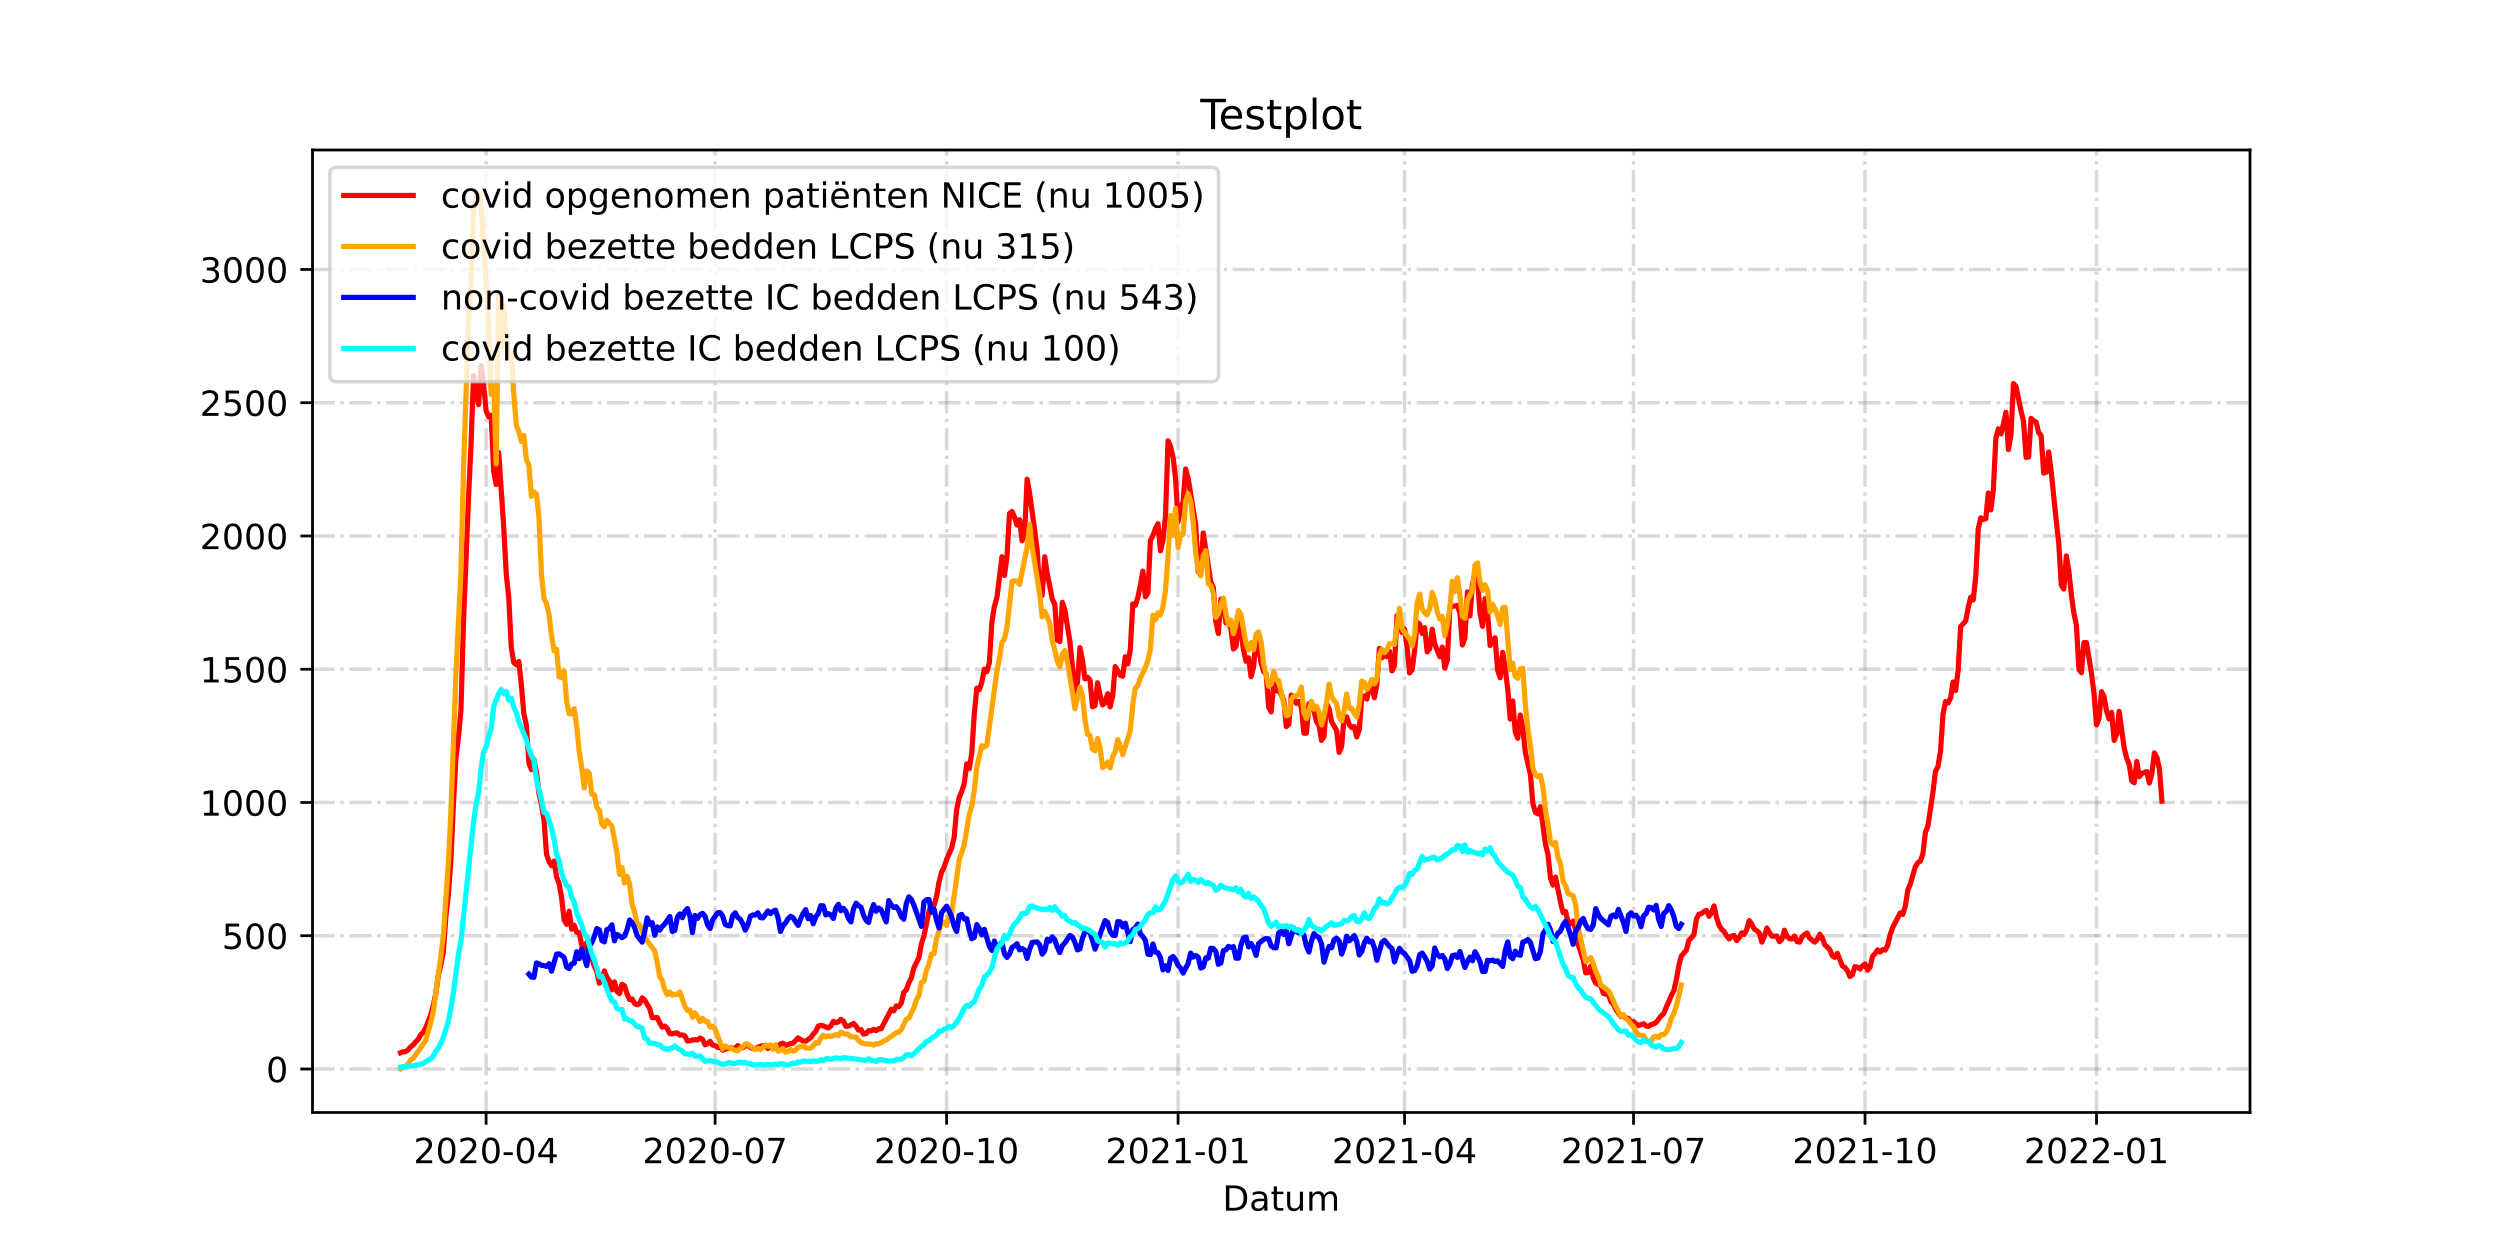 <?xml version="1.0" encoding="utf-8" standalone="no"?>
<!DOCTYPE svg PUBLIC "-//W3C//DTD SVG 1.1//EN"
  "http://www.w3.org/Graphics/SVG/1.1/DTD/svg11.dtd">
<!-- Created with matplotlib (https://matplotlib.org/) -->
<svg height="360pt" version="1.1" viewBox="0 0 720 360" width="720pt" xmlns="http://www.w3.org/2000/svg" xmlns:xlink="http://www.w3.org/1999/xlink">
 <defs>
  <style type="text/css">*{stroke-linecap:butt;stroke-linejoin:round;}</style>
 </defs>
 <g id="figure_1">
  <g id="patch_1">
   <path d="M 0 360 
L 720 360 
L 720 0 
L 0 0 
z
" style="fill:#ffffff;"/>
  </g>
  <g id="axes_1">
   <g id="patch_2">
    <path d="M 90 320.4 
L 648 320.4 
L 648 43.2 
L 90 43.2 
z
" style="fill:#ffffff;"/>
   </g>
   <g id="matplotlib.axis_1">
    <g id="xtick_1">
     <g id="line2d_1">
      <path clip-path="url(#p4125e3398d)" d="M 140.003 320.4 
L 140.003 43.2 
" style="fill:none;stroke:#808080;stroke-dasharray:6.4,1.6,1,1.6;stroke-dashoffset:0;stroke-opacity:0.3;"/>
     </g>
     <g id="line2d_2">
      <defs>
       <path d="M 0 0 
L 0 3.5 
" id="me2a68ee6a4" style="stroke:#000000;stroke-width:0.8;"/>
      </defs>
      <g>
       <use style="stroke:#000000;stroke-width:0.8;" x="140.003" xlink:href="#me2a68ee6a4" y="320.4"/>
      </g>
     </g>
     <g id="text_1">
      <!-- 2020-04 -->
      <g transform="translate(119.111 334.998)scale(0.1 -0.1)">
       <defs>
        <path d="M 19.188 8.297 
L 53.609 8.297 
L 53.609 0 
L 7.328 0 
L 7.328 8.297 
Q 12.938 14.109 22.625 23.891 
Q 32.328 33.688 34.812 36.531 
Q 39.547 41.844 41.422 45.531 
Q 43.312 49.219 43.312 52.781 
Q 43.312 58.594 39.234 62.25 
Q 35.156 65.922 28.609 65.922 
Q 23.969 65.922 18.812 64.312 
Q 13.672 62.703 7.812 59.422 
L 7.812 69.391 
Q 13.766 71.781 18.938 73 
Q 24.125 74.219 28.422 74.219 
Q 39.75 74.219 46.484 68.547 
Q 53.219 62.891 53.219 53.422 
Q 53.219 48.922 51.531 44.891 
Q 49.859 40.875 45.406 35.406 
Q 44.188 33.984 37.641 27.219 
Q 31.109 20.453 19.188 8.297 
z
" id="DejaVuSans-50"/>
        <path d="M 31.781 66.406 
Q 24.172 66.406 20.328 58.906 
Q 16.5 51.422 16.5 36.375 
Q 16.5 21.391 20.328 13.891 
Q 24.172 6.391 31.781 6.391 
Q 39.453 6.391 43.281 13.891 
Q 47.125 21.391 47.125 36.375 
Q 47.125 51.422 43.281 58.906 
Q 39.453 66.406 31.781 66.406 
z
M 31.781 74.219 
Q 44.047 74.219 50.516 64.516 
Q 56.984 54.828 56.984 36.375 
Q 56.984 17.969 50.516 8.266 
Q 44.047 -1.422 31.781 -1.422 
Q 19.531 -1.422 13.062 8.266 
Q 6.594 17.969 6.594 36.375 
Q 6.594 54.828 13.062 64.516 
Q 19.531 74.219 31.781 74.219 
z
" id="DejaVuSans-48"/>
        <path d="M 4.891 31.391 
L 31.203 31.391 
L 31.203 23.391 
L 4.891 23.391 
z
" id="DejaVuSans-45"/>
        <path d="M 37.797 64.312 
L 12.891 25.391 
L 37.797 25.391 
z
M 35.203 72.906 
L 47.609 72.906 
L 47.609 25.391 
L 58.016 25.391 
L 58.016 17.188 
L 47.609 17.188 
L 47.609 0 
L 37.797 0 
L 37.797 17.188 
L 4.891 17.188 
L 4.891 26.703 
z
" id="DejaVuSans-52"/>
       </defs>
       <use xlink:href="#DejaVuSans-50"/>
       <use x="63.623" xlink:href="#DejaVuSans-48"/>
       <use x="127.246" xlink:href="#DejaVuSans-50"/>
       <use x="190.869" xlink:href="#DejaVuSans-48"/>
       <use x="254.492" xlink:href="#DejaVuSans-45"/>
       <use x="290.576" xlink:href="#DejaVuSans-48"/>
       <use x="354.199" xlink:href="#DejaVuSans-52"/>
      </g>
     </g>
    </g>
    <g id="xtick_2">
     <g id="line2d_3">
      <path clip-path="url(#p4125e3398d)" d="M 205.948 320.4 
L 205.948 43.2 
" style="fill:none;stroke:#808080;stroke-dasharray:6.4,1.6,1,1.6;stroke-dashoffset:0;stroke-opacity:0.3;"/>
     </g>
     <g id="line2d_4">
      <g>
       <use style="stroke:#000000;stroke-width:0.8;" x="205.948" xlink:href="#me2a68ee6a4" y="320.4"/>
      </g>
     </g>
     <g id="text_2">
      <!-- 2020-07 -->
      <g transform="translate(185.057 334.998)scale(0.1 -0.1)">
       <defs>
        <path d="M 8.203 72.906 
L 55.078 72.906 
L 55.078 68.703 
L 28.609 0 
L 18.312 0 
L 43.219 64.594 
L 8.203 64.594 
z
" id="DejaVuSans-55"/>
       </defs>
       <use xlink:href="#DejaVuSans-50"/>
       <use x="63.623" xlink:href="#DejaVuSans-48"/>
       <use x="127.246" xlink:href="#DejaVuSans-50"/>
       <use x="190.869" xlink:href="#DejaVuSans-48"/>
       <use x="254.492" xlink:href="#DejaVuSans-45"/>
       <use x="290.576" xlink:href="#DejaVuSans-48"/>
       <use x="354.199" xlink:href="#DejaVuSans-55"/>
      </g>
     </g>
    </g>
    <g id="xtick_3">
     <g id="line2d_5">
      <path clip-path="url(#p4125e3398d)" d="M 272.618 320.4 
L 272.618 43.2 
" style="fill:none;stroke:#808080;stroke-dasharray:6.4,1.6,1,1.6;stroke-dashoffset:0;stroke-opacity:0.3;"/>
     </g>
     <g id="line2d_6">
      <g>
       <use style="stroke:#000000;stroke-width:0.8;" x="272.618" xlink:href="#me2a68ee6a4" y="320.4"/>
      </g>
     </g>
     <g id="text_3">
      <!-- 2020-10 -->
      <g transform="translate(251.727 334.998)scale(0.1 -0.1)">
       <defs>
        <path d="M 12.406 8.297 
L 28.516 8.297 
L 28.516 63.922 
L 10.984 60.406 
L 10.984 69.391 
L 28.422 72.906 
L 38.281 72.906 
L 38.281 8.297 
L 54.391 8.297 
L 54.391 0 
L 12.406 0 
z
" id="DejaVuSans-49"/>
       </defs>
       <use xlink:href="#DejaVuSans-50"/>
       <use x="63.623" xlink:href="#DejaVuSans-48"/>
       <use x="127.246" xlink:href="#DejaVuSans-50"/>
       <use x="190.869" xlink:href="#DejaVuSans-48"/>
       <use x="254.492" xlink:href="#DejaVuSans-45"/>
       <use x="290.576" xlink:href="#DejaVuSans-49"/>
       <use x="354.199" xlink:href="#DejaVuSans-48"/>
      </g>
     </g>
    </g>
    <g id="xtick_4">
     <g id="line2d_7">
      <path clip-path="url(#p4125e3398d)" d="M 339.288 320.4 
L 339.288 43.2 
" style="fill:none;stroke:#808080;stroke-dasharray:6.4,1.6,1,1.6;stroke-dashoffset:0;stroke-opacity:0.3;"/>
     </g>
     <g id="line2d_8">
      <g>
       <use style="stroke:#000000;stroke-width:0.8;" x="339.288" xlink:href="#me2a68ee6a4" y="320.4"/>
      </g>
     </g>
     <g id="text_4">
      <!-- 2021-01 -->
      <g transform="translate(318.397 334.998)scale(0.1 -0.1)">
       <use xlink:href="#DejaVuSans-50"/>
       <use x="63.623" xlink:href="#DejaVuSans-48"/>
       <use x="127.246" xlink:href="#DejaVuSans-50"/>
       <use x="190.869" xlink:href="#DejaVuSans-49"/>
       <use x="254.492" xlink:href="#DejaVuSans-45"/>
       <use x="290.576" xlink:href="#DejaVuSans-48"/>
       <use x="354.199" xlink:href="#DejaVuSans-49"/>
      </g>
     </g>
    </g>
    <g id="xtick_5">
     <g id="line2d_9">
      <path clip-path="url(#p4125e3398d)" d="M 404.509 320.4 
L 404.509 43.2 
" style="fill:none;stroke:#808080;stroke-dasharray:6.4,1.6,1,1.6;stroke-dashoffset:0;stroke-opacity:0.3;"/>
     </g>
     <g id="line2d_10">
      <g>
       <use style="stroke:#000000;stroke-width:0.8;" x="404.509" xlink:href="#me2a68ee6a4" y="320.4"/>
      </g>
     </g>
     <g id="text_5">
      <!-- 2021-04 -->
      <g transform="translate(383.618 334.998)scale(0.1 -0.1)">
       <use xlink:href="#DejaVuSans-50"/>
       <use x="63.623" xlink:href="#DejaVuSans-48"/>
       <use x="127.246" xlink:href="#DejaVuSans-50"/>
       <use x="190.869" xlink:href="#DejaVuSans-49"/>
       <use x="254.492" xlink:href="#DejaVuSans-45"/>
       <use x="290.576" xlink:href="#DejaVuSans-48"/>
       <use x="354.199" xlink:href="#DejaVuSans-52"/>
      </g>
     </g>
    </g>
    <g id="xtick_6">
     <g id="line2d_11">
      <path clip-path="url(#p4125e3398d)" d="M 470.455 320.4 
L 470.455 43.2 
" style="fill:none;stroke:#808080;stroke-dasharray:6.4,1.6,1,1.6;stroke-dashoffset:0;stroke-opacity:0.3;"/>
     </g>
     <g id="line2d_12">
      <g>
       <use style="stroke:#000000;stroke-width:0.8;" x="470.455" xlink:href="#me2a68ee6a4" y="320.4"/>
      </g>
     </g>
     <g id="text_6">
      <!-- 2021-07 -->
      <g transform="translate(449.563 334.998)scale(0.1 -0.1)">
       <use xlink:href="#DejaVuSans-50"/>
       <use x="63.623" xlink:href="#DejaVuSans-48"/>
       <use x="127.246" xlink:href="#DejaVuSans-50"/>
       <use x="190.869" xlink:href="#DejaVuSans-49"/>
       <use x="254.492" xlink:href="#DejaVuSans-45"/>
       <use x="290.576" xlink:href="#DejaVuSans-48"/>
       <use x="354.199" xlink:href="#DejaVuSans-55"/>
      </g>
     </g>
    </g>
    <g id="xtick_7">
     <g id="line2d_13">
      <path clip-path="url(#p4125e3398d)" d="M 537.125 320.4 
L 537.125 43.2 
" style="fill:none;stroke:#808080;stroke-dasharray:6.4,1.6,1,1.6;stroke-dashoffset:0;stroke-opacity:0.3;"/>
     </g>
     <g id="line2d_14">
      <g>
       <use style="stroke:#000000;stroke-width:0.8;" x="537.125" xlink:href="#me2a68ee6a4" y="320.4"/>
      </g>
     </g>
     <g id="text_7">
      <!-- 2021-10 -->
      <g transform="translate(516.233 334.998)scale(0.1 -0.1)">
       <use xlink:href="#DejaVuSans-50"/>
       <use x="63.623" xlink:href="#DejaVuSans-48"/>
       <use x="127.246" xlink:href="#DejaVuSans-50"/>
       <use x="190.869" xlink:href="#DejaVuSans-49"/>
       <use x="254.492" xlink:href="#DejaVuSans-45"/>
       <use x="290.576" xlink:href="#DejaVuSans-49"/>
       <use x="354.199" xlink:href="#DejaVuSans-48"/>
      </g>
     </g>
    </g>
    <g id="xtick_8">
     <g id="line2d_15">
      <path clip-path="url(#p4125e3398d)" d="M 603.795 320.4 
L 603.795 43.2 
" style="fill:none;stroke:#808080;stroke-dasharray:6.4,1.6,1,1.6;stroke-dashoffset:0;stroke-opacity:0.3;"/>
     </g>
     <g id="line2d_16">
      <g>
       <use style="stroke:#000000;stroke-width:0.8;" x="603.795" xlink:href="#me2a68ee6a4" y="320.4"/>
      </g>
     </g>
     <g id="text_8">
      <!-- 2022-01 -->
      <g transform="translate(582.903 334.998)scale(0.1 -0.1)">
       <use xlink:href="#DejaVuSans-50"/>
       <use x="63.623" xlink:href="#DejaVuSans-48"/>
       <use x="127.246" xlink:href="#DejaVuSans-50"/>
       <use x="190.869" xlink:href="#DejaVuSans-50"/>
       <use x="254.492" xlink:href="#DejaVuSans-45"/>
       <use x="290.576" xlink:href="#DejaVuSans-48"/>
       <use x="354.199" xlink:href="#DejaVuSans-49"/>
      </g>
     </g>
    </g>
    <g id="text_9">
     <!-- Datum -->
     <g transform="translate(352.087 348.677)scale(0.1 -0.1)">
      <defs>
       <path d="M 19.672 64.797 
L 19.672 8.109 
L 31.594 8.109 
Q 46.688 8.109 53.688 14.938 
Q 60.688 21.781 60.688 36.531 
Q 60.688 51.172 53.688 57.984 
Q 46.688 64.797 31.594 64.797 
z
M 9.812 72.906 
L 30.078 72.906 
Q 51.266 72.906 61.172 64.094 
Q 71.094 55.281 71.094 36.531 
Q 71.094 17.672 61.125 8.828 
Q 51.172 0 30.078 0 
L 9.812 0 
z
" id="DejaVuSans-68"/>
       <path d="M 34.281 27.484 
Q 23.391 27.484 19.188 25 
Q 14.984 22.516 14.984 16.5 
Q 14.984 11.719 18.141 8.906 
Q 21.297 6.109 26.703 6.109 
Q 34.188 6.109 38.703 11.406 
Q 43.219 16.703 43.219 25.484 
L 43.219 27.484 
z
M 52.203 31.203 
L 52.203 0 
L 43.219 0 
L 43.219 8.297 
Q 40.141 3.328 35.547 0.953 
Q 30.953 -1.422 24.312 -1.422 
Q 15.922 -1.422 10.953 3.297 
Q 6 8.016 6 15.922 
Q 6 25.141 12.172 29.828 
Q 18.359 34.516 30.609 34.516 
L 43.219 34.516 
L 43.219 35.406 
Q 43.219 41.609 39.141 45 
Q 35.062 48.391 27.688 48.391 
Q 23 48.391 18.547 47.266 
Q 14.109 46.141 10.016 43.891 
L 10.016 52.203 
Q 14.938 54.109 19.578 55.047 
Q 24.219 56 28.609 56 
Q 40.484 56 46.344 49.844 
Q 52.203 43.703 52.203 31.203 
z
" id="DejaVuSans-97"/>
       <path d="M 18.312 70.219 
L 18.312 54.688 
L 36.812 54.688 
L 36.812 47.703 
L 18.312 47.703 
L 18.312 18.016 
Q 18.312 11.328 20.141 9.422 
Q 21.969 7.516 27.594 7.516 
L 36.812 7.516 
L 36.812 0 
L 27.594 0 
Q 17.188 0 13.234 3.875 
Q 9.281 7.766 9.281 18.016 
L 9.281 47.703 
L 2.688 47.703 
L 2.688 54.688 
L 9.281 54.688 
L 9.281 70.219 
z
" id="DejaVuSans-116"/>
       <path d="M 8.5 21.578 
L 8.5 54.688 
L 17.484 54.688 
L 17.484 21.922 
Q 17.484 14.156 20.5 10.266 
Q 23.531 6.391 29.594 6.391 
Q 36.859 6.391 41.078 11.031 
Q 45.312 15.672 45.312 23.688 
L 45.312 54.688 
L 54.297 54.688 
L 54.297 0 
L 45.312 0 
L 45.312 8.406 
Q 42.047 3.422 37.719 1 
Q 33.406 -1.422 27.688 -1.422 
Q 18.266 -1.422 13.375 4.438 
Q 8.5 10.297 8.5 21.578 
z
M 31.109 56 
z
" id="DejaVuSans-117"/>
       <path d="M 52 44.188 
Q 55.375 50.25 60.062 53.125 
Q 64.75 56 71.094 56 
Q 79.641 56 84.281 50.016 
Q 88.922 44.047 88.922 33.016 
L 88.922 0 
L 79.891 0 
L 79.891 32.719 
Q 79.891 40.578 77.094 44.375 
Q 74.312 48.188 68.609 48.188 
Q 61.625 48.188 57.562 43.547 
Q 53.516 38.922 53.516 30.906 
L 53.516 0 
L 44.484 0 
L 44.484 32.719 
Q 44.484 40.625 41.703 44.406 
Q 38.922 48.188 33.109 48.188 
Q 26.219 48.188 22.156 43.531 
Q 18.109 38.875 18.109 30.906 
L 18.109 0 
L 9.078 0 
L 9.078 54.688 
L 18.109 54.688 
L 18.109 46.188 
Q 21.188 51.219 25.484 53.609 
Q 29.781 56 35.688 56 
Q 41.656 56 45.828 52.969 
Q 50 49.953 52 44.188 
z
" id="DejaVuSans-109"/>
      </defs>
      <use xlink:href="#DejaVuSans-68"/>
      <use x="77.002" xlink:href="#DejaVuSans-97"/>
      <use x="138.281" xlink:href="#DejaVuSans-116"/>
      <use x="177.49" xlink:href="#DejaVuSans-117"/>
      <use x="240.869" xlink:href="#DejaVuSans-109"/>
     </g>
    </g>
   </g>
   <g id="matplotlib.axis_2">
    <g id="ytick_1">
     <g id="line2d_17">
      <path clip-path="url(#p4125e3398d)" d="M 90 307.877 
L 648 307.877 
" style="fill:none;stroke:#808080;stroke-dasharray:6.4,1.6,1,1.6;stroke-dashoffset:0;stroke-opacity:0.3;"/>
     </g>
     <g id="line2d_18">
      <defs>
       <path d="M 0 0 
L -3.5 0 
" id="m995c93dea6" style="stroke:#000000;stroke-width:0.8;"/>
      </defs>
      <g>
       <use style="stroke:#000000;stroke-width:0.8;" x="90" xlink:href="#m995c93dea6" y="307.877"/>
      </g>
     </g>
     <g id="text_10">
      <!-- 0 -->
      <g transform="translate(76.638 311.676)scale(0.1 -0.1)">
       <use xlink:href="#DejaVuSans-48"/>
      </g>
     </g>
    </g>
    <g id="ytick_2">
     <g id="line2d_19">
      <path clip-path="url(#p4125e3398d)" d="M 90 269.497 
L 648 269.497 
" style="fill:none;stroke:#808080;stroke-dasharray:6.4,1.6,1,1.6;stroke-dashoffset:0;stroke-opacity:0.3;"/>
     </g>
     <g id="line2d_20">
      <g>
       <use style="stroke:#000000;stroke-width:0.8;" x="90" xlink:href="#m995c93dea6" y="269.497"/>
      </g>
     </g>
     <g id="text_11">
      <!-- 500 -->
      <g transform="translate(63.913 273.296)scale(0.1 -0.1)">
       <defs>
        <path d="M 10.797 72.906 
L 49.516 72.906 
L 49.516 64.594 
L 19.828 64.594 
L 19.828 46.734 
Q 21.969 47.469 24.109 47.828 
Q 26.266 48.188 28.422 48.188 
Q 40.625 48.188 47.75 41.5 
Q 54.891 34.812 54.891 23.391 
Q 54.891 11.625 47.562 5.094 
Q 40.234 -1.422 26.906 -1.422 
Q 22.312 -1.422 17.547 -0.641 
Q 12.797 0.141 7.719 1.703 
L 7.719 11.625 
Q 12.109 9.234 16.797 8.062 
Q 21.484 6.891 26.703 6.891 
Q 35.156 6.891 40.078 11.328 
Q 45.016 15.766 45.016 23.391 
Q 45.016 31 40.078 35.438 
Q 35.156 39.891 26.703 39.891 
Q 22.75 39.891 18.812 39.016 
Q 14.891 38.141 10.797 36.281 
z
" id="DejaVuSans-53"/>
       </defs>
       <use xlink:href="#DejaVuSans-53"/>
       <use x="63.623" xlink:href="#DejaVuSans-48"/>
       <use x="127.246" xlink:href="#DejaVuSans-48"/>
      </g>
     </g>
    </g>
    <g id="ytick_3">
     <g id="line2d_21">
      <path clip-path="url(#p4125e3398d)" d="M 90 231.118 
L 648 231.118 
" style="fill:none;stroke:#808080;stroke-dasharray:6.4,1.6,1,1.6;stroke-dashoffset:0;stroke-opacity:0.3;"/>
     </g>
     <g id="line2d_22">
      <g>
       <use style="stroke:#000000;stroke-width:0.8;" x="90" xlink:href="#m995c93dea6" y="231.118"/>
      </g>
     </g>
     <g id="text_12">
      <!-- 1000 -->
      <g transform="translate(57.55 234.917)scale(0.1 -0.1)">
       <use xlink:href="#DejaVuSans-49"/>
       <use x="63.623" xlink:href="#DejaVuSans-48"/>
       <use x="127.246" xlink:href="#DejaVuSans-48"/>
       <use x="190.869" xlink:href="#DejaVuSans-48"/>
      </g>
     </g>
    </g>
    <g id="ytick_4">
     <g id="line2d_23">
      <path clip-path="url(#p4125e3398d)" d="M 90 192.738 
L 648 192.738 
" style="fill:none;stroke:#808080;stroke-dasharray:6.4,1.6,1,1.6;stroke-dashoffset:0;stroke-opacity:0.3;"/>
     </g>
     <g id="line2d_24">
      <g>
       <use style="stroke:#000000;stroke-width:0.8;" x="90" xlink:href="#m995c93dea6" y="192.738"/>
      </g>
     </g>
     <g id="text_13">
      <!-- 1500 -->
      <g transform="translate(57.55 196.537)scale(0.1 -0.1)">
       <use xlink:href="#DejaVuSans-49"/>
       <use x="63.623" xlink:href="#DejaVuSans-53"/>
       <use x="127.246" xlink:href="#DejaVuSans-48"/>
       <use x="190.869" xlink:href="#DejaVuSans-48"/>
      </g>
     </g>
    </g>
    <g id="ytick_5">
     <g id="line2d_25">
      <path clip-path="url(#p4125e3398d)" d="M 90 154.359 
L 648 154.359 
" style="fill:none;stroke:#808080;stroke-dasharray:6.4,1.6,1,1.6;stroke-dashoffset:0;stroke-opacity:0.3;"/>
     </g>
     <g id="line2d_26">
      <g>
       <use style="stroke:#000000;stroke-width:0.8;" x="90" xlink:href="#m995c93dea6" y="154.359"/>
      </g>
     </g>
     <g id="text_14">
      <!-- 2000 -->
      <g transform="translate(57.55 158.158)scale(0.1 -0.1)">
       <use xlink:href="#DejaVuSans-50"/>
       <use x="63.623" xlink:href="#DejaVuSans-48"/>
       <use x="127.246" xlink:href="#DejaVuSans-48"/>
       <use x="190.869" xlink:href="#DejaVuSans-48"/>
      </g>
     </g>
    </g>
    <g id="ytick_6">
     <g id="line2d_27">
      <path clip-path="url(#p4125e3398d)" d="M 90 115.979 
L 648 115.979 
" style="fill:none;stroke:#808080;stroke-dasharray:6.4,1.6,1,1.6;stroke-dashoffset:0;stroke-opacity:0.3;"/>
     </g>
     <g id="line2d_28">
      <g>
       <use style="stroke:#000000;stroke-width:0.8;" x="90" xlink:href="#m995c93dea6" y="115.979"/>
      </g>
     </g>
     <g id="text_15">
      <!-- 2500 -->
      <g transform="translate(57.55 119.778)scale(0.1 -0.1)">
       <use xlink:href="#DejaVuSans-50"/>
       <use x="63.623" xlink:href="#DejaVuSans-53"/>
       <use x="127.246" xlink:href="#DejaVuSans-48"/>
       <use x="190.869" xlink:href="#DejaVuSans-48"/>
      </g>
     </g>
    </g>
    <g id="ytick_7">
     <g id="line2d_29">
      <path clip-path="url(#p4125e3398d)" d="M 90 77.6 
L 648 77.6 
" style="fill:none;stroke:#808080;stroke-dasharray:6.4,1.6,1,1.6;stroke-dashoffset:0;stroke-opacity:0.3;"/>
     </g>
     <g id="line2d_30">
      <g>
       <use style="stroke:#000000;stroke-width:0.8;" x="90" xlink:href="#m995c93dea6" y="77.6"/>
      </g>
     </g>
     <g id="text_16">
      <!-- 3000 -->
      <g transform="translate(57.55 81.399)scale(0.1 -0.1)">
       <defs>
        <path d="M 40.578 39.312 
Q 47.656 37.797 51.625 33 
Q 55.609 28.219 55.609 21.188 
Q 55.609 10.406 48.188 4.484 
Q 40.766 -1.422 27.094 -1.422 
Q 22.516 -1.422 17.656 -0.516 
Q 12.797 0.391 7.625 2.203 
L 7.625 11.719 
Q 11.719 9.328 16.594 8.109 
Q 21.484 6.891 26.812 6.891 
Q 36.078 6.891 40.938 10.547 
Q 45.797 14.203 45.797 21.188 
Q 45.797 27.641 41.281 31.266 
Q 36.766 34.906 28.719 34.906 
L 20.219 34.906 
L 20.219 43.016 
L 29.109 43.016 
Q 36.375 43.016 40.234 45.922 
Q 44.094 48.828 44.094 54.297 
Q 44.094 59.906 40.109 62.906 
Q 36.141 65.922 28.719 65.922 
Q 24.656 65.922 20.016 65.031 
Q 15.375 64.156 9.812 62.312 
L 9.812 71.094 
Q 15.438 72.656 20.344 73.438 
Q 25.25 74.219 29.594 74.219 
Q 40.828 74.219 47.359 69.109 
Q 53.906 64.016 53.906 55.328 
Q 53.906 49.266 50.438 45.094 
Q 46.969 40.922 40.578 39.312 
z
" id="DejaVuSans-51"/>
       </defs>
       <use xlink:href="#DejaVuSans-51"/>
       <use x="63.623" xlink:href="#DejaVuSans-48"/>
       <use x="127.246" xlink:href="#DejaVuSans-48"/>
       <use x="190.869" xlink:href="#DejaVuSans-48"/>
      </g>
     </g>
    </g>
   </g>
   <g id="line2d_31">
    <path clip-path="url(#p4125e3398d)" d="M 115.364 303.194 
L 116.088 302.887 
L 116.813 302.887 
L 117.538 302.35 
L 118.262 301.506 
L 118.987 300.968 
L 119.712 300.047 
L 120.436 299.357 
L 121.161 297.975 
L 121.886 297.361 
L 122.61 295.979 
L 124.06 292.295 
L 124.784 289.531 
L 125.509 286.231 
L 126.234 280.934 
L 126.958 277.941 
L 127.683 274.256 
L 128.408 264.047 
L 129.132 257.6 
L 129.857 247.774 
L 130.582 231.732 
L 131.306 218.452 
L 132.031 212.312 
L 132.756 204.482 
L 133.481 179.382 
L 134.93 143.229 
L 135.655 128.184 
L 136.379 108.15 
L 137.104 112.909 
L 137.829 116.516 
L 138.553 105.31 
L 139.278 110.913 
L 140.003 118.282 
L 140.727 120.047 
L 141.452 119.587 
L 142.177 135.783 
L 142.901 139.544 
L 143.626 130.333 
L 145.075 151.826 
L 145.8 165.335 
L 146.525 172.167 
L 147.249 186.521 
L 147.974 190.819 
L 148.699 191.433 
L 149.423 190.512 
L 150.148 197.19 
L 150.873 205.634 
L 151.597 208.858 
L 152.322 219.757 
L 153.047 221.676 
L 153.771 218.759 
L 154.496 222.367 
L 155.221 228.508 
L 155.945 231.732 
L 156.67 236.107 
L 157.395 246.009 
L 158.119 248.158 
L 158.844 249.31 
L 159.569 248.005 
L 160.294 252.533 
L 161.018 254.452 
L 161.743 258.597 
L 162.468 264.968 
L 163.192 266.197 
L 163.917 262.435 
L 164.642 267.578 
L 165.366 266.504 
L 166.091 268.499 
L 166.816 268.576 
L 167.54 272.261 
L 168.265 273.642 
L 168.99 271.416 
L 171.164 278.248 
L 171.888 279.86 
L 172.613 283.16 
L 173.338 282.086 
L 174.062 279.629 
L 174.787 281.472 
L 175.512 282.47 
L 176.236 285.079 
L 176.961 282.777 
L 177.686 285.54 
L 178.41 286.154 
L 179.135 283.467 
L 179.86 283.928 
L 180.584 286.231 
L 181.309 287.843 
L 182.034 287.689 
L 182.758 288.994 
L 183.483 289.378 
L 184.208 289.071 
L 184.932 287.382 
L 185.657 287.996 
L 187.106 290.452 
L 187.831 293.062 
L 189.281 293.062 
L 190.005 294.597 
L 190.73 295.826 
L 191.455 295.519 
L 192.179 296.209 
L 192.904 297.668 
L 193.629 297.745 
L 194.353 297.514 
L 195.078 297.514 
L 195.803 298.128 
L 196.527 298.052 
L 197.252 298.359 
L 197.977 299.817 
L 198.701 299.74 
L 199.426 299.51 
L 200.151 299.433 
L 200.875 299.51 
L 201.6 298.973 
L 202.325 299.28 
L 203.049 300.892 
L 203.774 300.585 
L 204.499 299.894 
L 205.223 300.968 
L 205.948 301.122 
L 206.673 301.659 
L 207.397 301.659 
L 208.122 302.427 
L 210.296 301.736 
L 211.021 301.89 
L 211.745 301.89 
L 212.47 301.122 
L 213.195 301.736 
L 213.919 301.736 
L 214.644 301.199 
L 215.369 301.122 
L 216.094 301.659 
L 216.818 301.966 
L 217.543 302.12 
L 218.268 301.583 
L 219.717 301.122 
L 220.442 301.122 
L 221.166 301.966 
L 221.891 301.506 
L 222.616 301.659 
L 224.065 301.275 
L 224.79 300.661 
L 225.514 300.431 
L 226.239 301.122 
L 227.688 300.508 
L 228.413 300.431 
L 229.862 298.896 
L 230.587 299.433 
L 231.312 299.817 
L 232.036 299.894 
L 233.486 298.819 
L 234.21 297.821 
L 234.935 297.054 
L 235.66 295.519 
L 236.384 295.288 
L 237.109 295.442 
L 238.558 296.056 
L 239.283 295.442 
L 240.008 294.137 
L 240.732 294.521 
L 241.457 294.29 
L 242.182 293.6 
L 242.906 294.06 
L 243.631 295.595 
L 244.356 295.519 
L 245.081 295.212 
L 245.805 294.751 
L 246.53 295.519 
L 247.255 296.67 
L 247.979 296.516 
L 248.704 297.821 
L 249.429 297.668 
L 250.153 296.823 
L 250.878 296.9 
L 251.603 296.44 
L 252.327 296.823 
L 253.052 296.286 
L 253.777 296.286 
L 256.675 290.683 
L 257.4 291.143 
L 258.125 289.685 
L 258.849 289.915 
L 259.574 288.917 
L 260.299 285.77 
L 261.023 285.079 
L 261.748 283.007 
L 262.473 281.625 
L 263.197 278.708 
L 264.647 275.791 
L 265.371 271.8 
L 266.096 269.574 
L 267.545 262.512 
L 268.27 260.363 
L 268.995 260.747 
L 269.719 258.214 
L 270.444 253.992 
L 271.169 251.152 
L 271.894 249.77 
L 272.618 247.544 
L 274.068 244.243 
L 274.792 241.173 
L 275.517 233.19 
L 276.242 229.736 
L 276.966 227.971 
L 277.691 225.745 
L 278.416 219.988 
L 279.14 221.369 
L 279.865 216.917 
L 280.59 205.634 
L 281.314 198.188 
L 282.039 198.649 
L 282.764 196.499 
L 283.488 192.738 
L 284.213 193.429 
L 284.938 190.819 
L 285.662 179.152 
L 286.387 174.623 
L 287.112 172.09 
L 288.561 160.346 
L 289.286 165.719 
L 290.01 160.269 
L 290.735 147.911 
L 291.46 147.297 
L 292.184 148.986 
L 292.909 151.212 
L 293.634 149.676 
L 294.358 155.74 
L 295.083 154.052 
L 295.808 138.009 
L 296.532 142.077 
L 297.982 152.67 
L 298.706 158.427 
L 299.431 169.941 
L 300.156 171.476 
L 300.881 160.346 
L 301.605 165.182 
L 303.055 172.551 
L 303.779 174.009 
L 304.504 184.371 
L 305.229 184.755 
L 305.953 173.472 
L 306.678 175.698 
L 308.127 184.755 
L 309.577 199.109 
L 310.301 196.499 
L 311.026 186.521 
L 311.751 190.128 
L 312.475 195.501 
L 313.2 195.041 
L 313.925 195.885 
L 314.649 203.561 
L 315.374 203.177 
L 316.099 196.653 
L 316.823 200.184 
L 317.548 203.024 
L 318.273 202.41 
L 318.997 199.8 
L 319.722 203.561 
L 320.447 200.414 
L 321.171 191.971 
L 321.896 193.122 
L 322.621 194.504 
L 323.345 194.734 
L 324.07 189.13 
L 324.795 191.203 
L 325.519 187.135 
L 326.244 173.932 
L 326.969 174.316 
L 327.694 172.09 
L 328.418 168.636 
L 329.143 164.491 
L 329.868 171.86 
L 330.592 170.785 
L 331.317 155.664 
L 332.042 154.282 
L 332.766 152.286 
L 333.491 150.828 
L 334.216 158.657 
L 334.94 155.587 
L 335.665 148.678 
L 336.39 126.956 
L 337.114 128.568 
L 337.839 131.715 
L 338.564 137.779 
L 339.288 150.29 
L 340.013 146.452 
L 340.738 144.61 
L 341.462 135.092 
L 342.187 137.779 
L 344.361 151.135 
L 345.086 164.644 
L 345.81 163.877 
L 346.535 153.514 
L 347.984 162.879 
L 348.709 167.638 
L 349.434 169.173 
L 350.158 178.998 
L 350.883 182.452 
L 351.608 172.551 
L 352.332 173.548 
L 353.057 179.382 
L 353.782 179.382 
L 354.506 181.148 
L 355.231 186.904 
L 355.956 186.214 
L 356.681 178.845 
L 357.405 182.222 
L 358.13 187.135 
L 358.855 190.435 
L 359.579 189.438 
L 360.304 194.887 
L 361.029 192.124 
L 361.753 183.988 
L 362.478 186.521 
L 363.203 190.896 
L 363.927 193.429 
L 364.652 194.12 
L 365.377 203.638 
L 366.101 205.02 
L 366.826 196.96 
L 367.551 198.956 
L 368.275 198.956 
L 369 199.954 
L 369.725 201.719 
L 370.449 209.241 
L 371.174 208.627 
L 371.899 200.184 
L 373.348 202.563 
L 374.073 202.026 
L 374.797 203.715 
L 375.522 211.16 
L 376.247 211.16 
L 376.971 202.64 
L 377.696 203.561 
L 378.421 204.789 
L 379.145 207.783 
L 379.87 208.858 
L 380.595 213.233 
L 381.319 212.081 
L 382.044 202.563 
L 382.769 204.099 
L 383.494 207.86 
L 384.943 210.393 
L 385.668 216.687 
L 386.392 214.998 
L 387.117 206.401 
L 387.842 206.478 
L 388.566 208.627 
L 389.291 209.548 
L 390.016 209.241 
L 390.74 212.235 
L 391.465 210.162 
L 392.19 200.951 
L 392.914 200.414 
L 393.639 201.335 
L 394.364 198.111 
L 395.088 197.574 
L 395.813 200.951 
L 396.538 197.113 
L 397.262 186.751 
L 397.987 189.438 
L 398.712 188.823 
L 399.436 189.13 
L 400.161 187.519 
L 400.886 193.199 
L 401.61 191.664 
L 402.335 177.31 
L 403.06 178.922 
L 403.784 182.145 
L 404.509 181.148 
L 405.234 186.367 
L 405.958 193.813 
L 406.683 192.892 
L 407.408 187.442 
L 408.132 179.152 
L 408.857 179.766 
L 409.582 182.452 
L 410.306 180.764 
L 411.031 187.749 
L 411.756 186.828 
L 412.481 181.224 
L 413.205 185.446 
L 414.655 189.13 
L 415.379 186.367 
L 416.104 192.431 
L 416.829 190.128 
L 417.553 175.084 
L 418.278 174.623 
L 419.727 174.393 
L 420.452 176.542 
L 421.177 185.753 
L 421.901 183.681 
L 422.626 170.478 
L 423.351 177.386 
L 424.075 168.022 
L 424.8 165.335 
L 425.525 166.947 
L 426.249 176.619 
L 426.974 180.38 
L 427.699 172.397 
L 428.423 176.619 
L 429.148 185.907 
L 429.873 184.448 
L 430.597 183.681 
L 431.322 193.045 
L 432.047 195.194 
L 432.771 187.902 
L 433.496 192.508 
L 434.221 198.418 
L 434.945 207.092 
L 435.67 201.872 
L 436.395 210.777 
L 437.119 212.619 
L 437.844 205.941 
L 438.569 209.625 
L 439.294 216.687 
L 440.743 222.981 
L 441.468 231.425 
L 442.192 233.958 
L 442.917 234.418 
L 443.642 232.346 
L 445.091 243.092 
L 445.816 246.086 
L 446.54 252.841 
L 447.265 254.913 
L 447.99 252.61 
L 449.439 259.902 
L 450.164 262.819 
L 450.888 262.512 
L 451.613 265.583 
L 452.338 266.043 
L 453.062 265.275 
L 453.787 267.809 
L 454.512 272.03 
L 455.961 276.406 
L 456.686 280.167 
L 457.41 280.09 
L 458.135 278.248 
L 458.86 281.625 
L 459.584 283.16 
L 460.309 283.467 
L 461.034 283.928 
L 461.758 286.077 
L 462.483 286.307 
L 463.208 286.307 
L 463.932 288.457 
L 464.657 289.148 
L 465.382 290.759 
L 466.831 292.755 
L 467.556 292.678 
L 468.281 293.216 
L 469.005 293.293 
L 469.73 294.367 
L 470.455 294.214 
L 471.179 294.904 
L 471.904 295.365 
L 473.353 294.828 
L 474.078 295.519 
L 474.803 295.595 
L 475.527 295.058 
L 476.252 294.904 
L 476.977 294.444 
L 478.426 292.525 
L 479.151 291.911 
L 479.875 290.069 
L 480.6 288.533 
L 481.325 286.691 
L 482.049 285.386 
L 482.774 282.239 
L 483.499 278.094 
L 484.223 275.331 
L 485.673 273.642 
L 486.397 270.802 
L 487.122 270.111 
L 487.847 269.19 
L 488.571 264.661 
L 489.296 263.28 
L 490.021 263.126 
L 490.745 262.512 
L 491.47 262.205 
L 492.195 263.894 
L 492.919 262.819 
L 493.644 260.9 
L 494.369 264.278 
L 495.094 266.504 
L 495.818 267.655 
L 496.543 268.269 
L 497.268 269.497 
L 497.992 270.418 
L 498.717 269.574 
L 499.442 269.42 
L 500.166 270.879 
L 500.891 270.035 
L 501.616 268.653 
L 502.34 269.113 
L 503.065 267.655 
L 503.79 265.122 
L 504.514 266.197 
L 505.239 267.578 
L 505.964 268.039 
L 506.688 268.73 
L 507.413 271.339 
L 508.138 269.651 
L 508.862 267.271 
L 509.587 268.576 
L 510.312 269.574 
L 511.036 269.651 
L 511.761 269.574 
L 512.486 271.186 
L 513.21 270.495 
L 513.935 267.885 
L 514.66 269.728 
L 515.384 270.342 
L 516.109 270.418 
L 516.834 269.574 
L 517.558 271.186 
L 518.283 271.339 
L 519.008 269.804 
L 519.732 269.113 
L 520.457 268.73 
L 521.182 270.188 
L 522.631 271.339 
L 523.356 270.572 
L 524.081 269.037 
L 524.805 270.111 
L 525.53 272.107 
L 526.255 272.721 
L 526.979 273.489 
L 527.704 275.254 
L 528.429 275.715 
L 529.153 274.563 
L 530.603 278.171 
L 531.327 278.632 
L 532.052 279.553 
L 532.777 281.241 
L 533.501 280.704 
L 534.226 278.401 
L 534.951 278.555 
L 535.675 279.092 
L 536.4 278.171 
L 537.125 277.634 
L 537.849 279.399 
L 538.574 278.555 
L 539.299 275.408 
L 540.023 274.64 
L 540.748 273.565 
L 541.473 274.18 
L 542.197 273.489 
L 542.922 273.642 
L 543.647 272.261 
L 544.371 269.19 
L 545.096 267.118 
L 547.27 262.896 
L 547.995 263.357 
L 548.719 261.054 
L 549.444 256.371 
L 550.169 254.606 
L 551.618 249.617 
L 552.343 248.465 
L 553.068 248.005 
L 553.792 245.932 
L 554.517 239.715 
L 555.242 237.872 
L 556.691 228.124 
L 557.416 222.137 
L 558.14 220.755 
L 558.865 216.38 
L 559.59 205.71 
L 560.314 202.026 
L 561.039 202.487 
L 561.764 201.028 
L 562.488 196.423 
L 563.213 198.879 
L 563.938 193.122 
L 564.662 180.457 
L 566.112 178.845 
L 566.836 175.007 
L 567.561 172.013 
L 568.286 172.781 
L 569.01 166.103 
L 569.735 152.363 
L 570.46 149.139 
L 571.184 149.6 
L 571.909 149.369 
L 572.634 142 
L 573.358 146.836 
L 574.083 141.079 
L 574.808 126.188 
L 575.532 123.501 
L 576.257 124.96 
L 576.982 122.197 
L 577.706 118.742 
L 578.431 129.489 
L 579.156 125.113 
L 579.881 110.452 
L 580.605 111.297 
L 582.055 118.359 
L 582.779 121.352 
L 583.504 131.715 
L 584.229 131.638 
L 584.953 120.508 
L 585.678 121.199 
L 586.403 121.583 
L 587.127 124.576 
L 587.852 125.497 
L 588.577 136.243 
L 589.301 136.013 
L 590.026 130.18 
L 590.751 135.86 
L 592.2 150.06 
L 592.925 156.431 
L 593.649 168.559 
L 594.374 169.634 
L 595.099 160.116 
L 595.823 164.414 
L 596.548 171.246 
L 597.273 176.619 
L 597.997 179.919 
L 598.722 192.738 
L 599.447 193.736 
L 600.171 185.062 
L 600.896 185.062 
L 602.345 193.966 
L 603.07 199.723 
L 603.795 208.781 
L 604.519 206.939 
L 605.244 199.186 
L 605.969 200.644 
L 606.694 204.789 
L 607.418 207.092 
L 608.143 205.173 
L 608.868 213.233 
L 609.592 211.544 
L 610.317 204.866 
L 611.766 215.459 
L 612.491 218.376 
L 613.216 220.141 
L 613.94 224.9 
L 614.665 225.438 
L 615.39 219.297 
L 616.114 223.672 
L 616.839 222.751 
L 618.288 222.214 
L 619.013 225.514 
L 619.738 222.751 
L 620.462 216.841 
L 621.187 218.145 
L 621.912 221.446 
L 622.636 230.734 
L 622.636 230.734 
" style="fill:none;stroke:#ff0000;stroke-linecap:square;stroke-width:1.5;"/>
   </g>
   <g id="line2d_32">
    <path clip-path="url(#p4125e3398d)" d="M 115.364 307.8 
L 116.088 307.186 
L 116.813 307.109 
L 117.538 306.342 
L 118.262 305.267 
L 118.987 304.806 
L 121.886 300.738 
L 122.61 299.587 
L 124.06 294.521 
L 124.784 291.374 
L 126.958 275.331 
L 127.683 269.497 
L 129.132 248.388 
L 129.857 233.728 
L 131.306 194.12 
L 132.756 164.261 
L 133.481 135.629 
L 134.93 92.107 
L 135.655 81.284 
L 136.379 60.252 
L 137.104 55.8 
L 137.829 55.8 
L 138.553 59.791 
L 140.727 92.414 
L 141.452 113.6 
L 142.177 110.606 
L 142.901 133.634 
L 143.626 84.354 
L 144.351 99.629 
L 145.075 88.039 
L 145.8 98.094 
L 146.525 102.546 
L 147.249 101.779 
L 147.974 113.523 
L 148.699 122.504 
L 149.423 124.346 
L 150.148 127.109 
L 150.873 125.42 
L 151.597 132.406 
L 152.322 133.941 
L 153.047 142.922 
L 153.771 141.693 
L 154.496 142.307 
L 155.221 149.062 
L 155.945 165.412 
L 156.67 172.397 
L 157.395 173.855 
L 158.119 177.079 
L 158.844 183.067 
L 159.569 187.442 
L 160.294 186.981 
L 161.018 194.964 
L 161.743 195.194 
L 162.468 193.199 
L 163.192 201.949 
L 163.917 205.557 
L 164.642 205.557 
L 165.366 204.099 
L 166.091 209.165 
L 166.816 216.61 
L 167.54 220.986 
L 168.265 226.973 
L 168.99 222.06 
L 169.714 222.674 
L 170.439 228.738 
L 171.164 228.892 
L 171.888 232.576 
L 172.613 233.344 
L 173.338 237.335 
L 174.062 238.103 
L 174.787 236.261 
L 176.236 237.949 
L 177.686 245.625 
L 178.41 251.843 
L 179.135 249.847 
L 179.86 254.299 
L 180.584 252.38 
L 181.309 254.529 
L 182.034 260.44 
L 182.758 262.666 
L 183.483 266.12 
L 184.208 266.273 
L 184.932 268.269 
L 185.657 269.804 
L 186.382 270.956 
L 188.556 273.872 
L 189.281 277.173 
L 190.005 281.318 
L 190.73 282.316 
L 191.455 285.079 
L 192.179 286.461 
L 192.904 285.693 
L 193.629 286.614 
L 194.353 286.307 
L 195.078 286.384 
L 195.803 285.693 
L 197.252 289.838 
L 197.977 290.99 
L 198.701 290.913 
L 199.426 292.986 
L 200.151 291.681 
L 200.875 292.755 
L 201.6 294.214 
L 202.325 293.293 
L 203.049 294.06 
L 203.774 294.214 
L 204.499 295.826 
L 205.223 295.595 
L 205.948 296.363 
L 208.122 302.12 
L 208.847 301.199 
L 209.571 301.659 
L 210.296 301.813 
L 211.745 302.504 
L 212.47 302.58 
L 213.195 301.966 
L 213.919 301.506 
L 214.644 300.661 
L 215.369 300.661 
L 216.094 301.352 
L 216.818 301.736 
L 217.543 302.273 
L 218.268 301.89 
L 218.992 302.273 
L 220.442 300.968 
L 221.166 301.352 
L 221.891 300.892 
L 222.616 302.197 
L 223.34 300.892 
L 224.065 302.734 
L 224.79 302.504 
L 225.514 301.966 
L 226.239 303.041 
L 226.964 302.811 
L 227.688 302.273 
L 228.413 302.734 
L 229.138 302.504 
L 229.862 301.583 
L 230.587 301.506 
L 231.312 301.122 
L 232.036 301.813 
L 232.761 301.89 
L 233.486 301.813 
L 234.21 301.199 
L 234.935 300.278 
L 235.66 300.431 
L 236.384 298.896 
L 237.109 298.128 
L 237.834 298.666 
L 238.558 298.359 
L 239.283 298.512 
L 240.732 297.975 
L 241.457 298.282 
L 242.182 297.284 
L 242.906 297.668 
L 244.356 297.975 
L 245.081 298.589 
L 246.53 298.666 
L 247.255 299.664 
L 247.979 300.201 
L 248.704 300.508 
L 249.429 300.661 
L 250.878 300.738 
L 251.603 300.968 
L 252.327 300.585 
L 253.052 300.585 
L 253.777 300.278 
L 254.501 299.817 
L 255.226 299.51 
L 258.125 297.438 
L 258.849 297.284 
L 259.574 296.516 
L 261.023 293.523 
L 261.748 293.216 
L 263.197 290.222 
L 263.922 287.919 
L 264.647 286.691 
L 265.371 282.93 
L 266.096 282.623 
L 266.821 279.399 
L 267.545 277.557 
L 268.27 274.794 
L 268.995 274.64 
L 269.719 270.265 
L 270.444 268.116 
L 271.169 265.583 
L 271.894 265.583 
L 272.618 266.504 
L 273.343 263.894 
L 274.068 262.973 
L 275.517 252.994 
L 276.242 247.621 
L 276.966 245.625 
L 277.691 243.246 
L 279.14 234.572 
L 279.865 232.192 
L 280.59 227.587 
L 281.314 220.909 
L 282.764 214.768 
L 283.488 215.152 
L 284.213 214.538 
L 287.112 193.275 
L 287.836 189.668 
L 288.561 184.986 
L 289.286 183.988 
L 290.01 180.687 
L 291.46 167.484 
L 292.184 167.331 
L 292.909 167.331 
L 293.634 168.329 
L 295.808 157.583 
L 296.532 150.981 
L 297.257 157.429 
L 298.706 166.487 
L 299.431 171.092 
L 300.156 177.617 
L 300.881 176.081 
L 301.605 177.617 
L 302.33 179.612 
L 303.055 184.602 
L 303.779 187.212 
L 304.504 190.435 
L 305.229 192.047 
L 305.953 188.363 
L 306.678 187.365 
L 307.403 190.589 
L 308.852 199.339 
L 309.577 204.099 
L 311.026 197.958 
L 311.751 200.491 
L 312.475 207.322 
L 313.2 211.391 
L 313.925 211.851 
L 314.649 215.766 
L 315.374 216.226 
L 316.099 212.696 
L 316.823 215.382 
L 317.548 221.062 
L 318.273 220.602 
L 318.997 219.45 
L 319.722 221.139 
L 320.447 217.915 
L 321.171 216.533 
L 321.896 213.003 
L 322.621 214.922 
L 323.345 217.378 
L 325.519 210.393 
L 326.244 202.794 
L 326.969 198.111 
L 327.694 197.497 
L 328.418 195.271 
L 329.868 192.354 
L 330.592 190.205 
L 331.317 186.904 
L 332.042 177.156 
L 332.766 178.461 
L 333.491 176.465 
L 334.216 177.079 
L 334.94 174.777 
L 335.665 169.941 
L 336.39 160.346 
L 337.114 148.448 
L 337.839 154.205 
L 338.564 146.376 
L 339.288 157.659 
L 340.013 153.975 
L 340.738 153.898 
L 341.462 144.38 
L 342.187 142.154 
L 342.912 144.303 
L 343.636 150.367 
L 344.361 159.271 
L 345.086 164.03 
L 345.81 165.872 
L 346.535 160.039 
L 347.26 158.58 
L 347.984 168.099 
L 348.709 168.636 
L 349.434 170.939 
L 350.158 177.847 
L 350.883 176.772 
L 351.608 174.009 
L 352.332 172.243 
L 353.057 176.696 
L 353.782 179.919 
L 354.506 178.614 
L 355.231 182.529 
L 355.956 179.919 
L 356.681 175.851 
L 357.405 177.003 
L 358.855 185.446 
L 359.579 187.212 
L 360.304 185.062 
L 361.029 187.135 
L 361.753 182.683 
L 362.478 181.992 
L 363.203 184.986 
L 363.927 191.28 
L 365.377 197.651 
L 366.101 196.96 
L 366.826 193.352 
L 367.551 195.809 
L 368.275 196.039 
L 370.449 206.171 
L 371.174 205.864 
L 371.899 201.489 
L 372.623 200.414 
L 373.348 200.491 
L 374.073 199.8 
L 374.797 197.881 
L 375.522 205.327 
L 376.247 206.939 
L 377.696 202.026 
L 378.421 204.252 
L 379.145 203.408 
L 379.87 205.096 
L 380.595 208.781 
L 381.319 206.401 
L 382.044 202.333 
L 382.769 197.037 
L 383.494 200.644 
L 384.943 202.717 
L 385.668 206.478 
L 386.392 207.629 
L 387.117 204.482 
L 387.842 199.877 
L 388.566 204.022 
L 389.291 204.022 
L 390.016 205.48 
L 390.74 206.478 
L 391.465 202.87 
L 392.19 196.192 
L 392.914 196.499 
L 393.639 198.572 
L 394.364 197.651 
L 395.088 195.655 
L 395.813 196.96 
L 396.538 195.655 
L 397.262 188.516 
L 397.987 186.981 
L 398.712 187.979 
L 399.436 187.135 
L 400.161 185.369 
L 401.61 185.6 
L 402.335 179.919 
L 403.06 175.237 
L 403.784 180.994 
L 405.234 183.143 
L 405.958 183.988 
L 406.683 186.06 
L 407.408 182.913 
L 408.132 173.702 
L 408.857 171.092 
L 409.582 175.314 
L 410.306 176.542 
L 411.031 177.079 
L 411.756 175.16 
L 412.481 170.632 
L 413.205 172.781 
L 413.93 176.235 
L 414.655 178.307 
L 415.379 177.54 
L 416.104 183.067 
L 416.829 179.689 
L 417.553 175.007 
L 418.278 167.408 
L 419.003 170.325 
L 419.727 166.41 
L 420.452 171.553 
L 421.177 177.54 
L 421.901 178.077 
L 422.626 172.858 
L 424.075 169.941 
L 424.8 162.725 
L 425.525 162.111 
L 426.249 167.638 
L 426.974 170.017 
L 427.699 168.406 
L 428.423 170.094 
L 429.148 176.235 
L 429.873 174.009 
L 430.597 175.544 
L 431.322 177.386 
L 432.047 179.843 
L 432.771 175.084 
L 433.496 174.93 
L 434.945 192.892 
L 435.67 191.049 
L 436.395 194.811 
L 437.119 195.348 
L 437.844 192.585 
L 438.569 192.508 
L 439.294 203.101 
L 440.018 209.779 
L 440.743 214.691 
L 441.468 221.216 
L 442.192 223.135 
L 442.917 223.672 
L 443.642 223.288 
L 444.366 226.589 
L 445.091 233.344 
L 445.816 237.335 
L 446.54 242.401 
L 447.265 243.322 
L 447.99 242.632 
L 448.714 247.007 
L 449.439 248.849 
L 450.164 253.838 
L 450.888 255.067 
L 451.613 257.369 
L 453.062 257.983 
L 453.787 260.593 
L 454.512 267.194 
L 456.686 276.943 
L 458.135 275.791 
L 458.86 277.557 
L 459.584 279.783 
L 460.309 281.241 
L 461.034 283.698 
L 463.208 285.31 
L 463.932 286.614 
L 465.382 289.915 
L 466.831 292.678 
L 467.556 292.218 
L 468.281 293.369 
L 469.005 293.907 
L 469.73 294.981 
L 470.455 295.672 
L 471.179 297.13 
L 471.904 298.052 
L 472.629 298.205 
L 473.353 298.205 
L 474.078 299.51 
L 474.803 300.047 
L 475.527 299.74 
L 476.252 298.666 
L 476.977 298.435 
L 477.701 298.819 
L 478.426 297.975 
L 479.151 297.975 
L 479.875 297.284 
L 480.6 295.749 
L 481.325 293.293 
L 482.049 291.988 
L 482.774 289.838 
L 484.223 283.698 
L 484.223 283.698 
" style="fill:none;stroke:#ffa500;stroke-linecap:square;stroke-width:1.5;"/>
   </g>
   <g id="line2d_33">
    <path clip-path="url(#p4125e3398d)" d="M 152.322 280.551 
L 153.047 281.395 
L 153.771 281.472 
L 154.496 277.327 
L 155.221 277.557 
L 155.945 278.017 
L 156.67 278.094 
L 157.395 278.325 
L 158.119 277.557 
L 158.844 279.706 
L 160.294 274.794 
L 161.018 274.717 
L 161.743 275.177 
L 162.468 275.791 
L 163.192 278.555 
L 163.917 278.939 
L 164.642 277.634 
L 165.366 277.403 
L 166.091 274.103 
L 166.816 276.099 
L 167.54 273.335 
L 168.99 278.094 
L 169.714 272.414 
L 170.439 271.493 
L 171.164 269.728 
L 171.888 267.425 
L 172.613 267.809 
L 173.338 270.879 
L 174.062 271.263 
L 174.787 267.732 
L 175.512 267.425 
L 176.236 266.35 
L 176.961 270.956 
L 177.686 269.113 
L 179.135 270.035 
L 179.86 269.574 
L 180.584 267.809 
L 181.309 264.968 
L 182.034 265.736 
L 182.758 267.118 
L 183.483 269.42 
L 184.932 271.339 
L 185.657 268.423 
L 186.382 264.354 
L 187.106 266.197 
L 187.831 265.736 
L 188.556 269.344 
L 189.281 266.964 
L 190.005 267.885 
L 190.73 266.811 
L 191.455 266.12 
L 192.904 263.971 
L 193.629 268.269 
L 194.353 267.962 
L 195.078 264.124 
L 195.803 263.203 
L 196.527 264.278 
L 197.252 262.435 
L 197.977 261.668 
L 198.701 263.894 
L 199.426 268.576 
L 200.151 263.664 
L 200.875 264.508 
L 201.6 263.433 
L 202.325 263.049 
L 203.049 263.894 
L 203.774 266.35 
L 204.499 267.425 
L 205.223 264.968 
L 206.673 262.896 
L 207.397 262.819 
L 208.122 263.817 
L 208.847 266.197 
L 209.571 266.58 
L 210.296 266.657 
L 211.021 263.664 
L 211.745 262.896 
L 212.47 264.201 
L 213.195 264.738 
L 213.919 266.043 
L 214.644 267.885 
L 215.369 266.35 
L 216.094 263.894 
L 216.818 263.51 
L 217.543 263.51 
L 218.268 262.896 
L 218.992 264.278 
L 219.717 264.354 
L 221.166 262.359 
L 221.891 263.126 
L 222.616 262.435 
L 223.34 262.128 
L 224.065 264.278 
L 224.79 268.269 
L 225.514 266.58 
L 226.239 265.813 
L 226.964 264.585 
L 227.688 263.894 
L 228.413 264.278 
L 229.138 265.506 
L 229.862 266.504 
L 230.587 264.585 
L 231.312 263.049 
L 232.036 261.975 
L 232.761 264.585 
L 233.486 263.664 
L 234.21 266.043 
L 234.935 264.047 
L 235.66 263.126 
L 236.384 260.823 
L 237.109 260.9 
L 237.834 263.51 
L 238.558 263.126 
L 239.283 263.51 
L 240.008 264.508 
L 240.732 261.514 
L 241.457 260.44 
L 242.182 262.282 
L 242.906 261.591 
L 243.631 262.512 
L 244.356 264.508 
L 245.081 265.506 
L 245.805 261.745 
L 246.53 260.133 
L 247.255 260.823 
L 247.979 261.284 
L 248.704 263.587 
L 249.429 265.045 
L 250.153 265.659 
L 250.878 262.666 
L 251.603 260.516 
L 252.327 262.435 
L 253.052 261.514 
L 253.777 262.052 
L 255.226 265.506 
L 255.951 259.365 
L 256.675 260.593 
L 257.4 261.361 
L 258.125 261.13 
L 258.849 262.128 
L 259.574 263.971 
L 260.299 264.738 
L 261.023 260.209 
L 261.748 258.29 
L 262.473 259.058 
L 263.197 260.67 
L 265.371 266.811 
L 266.096 259.749 
L 266.821 259.135 
L 267.545 259.058 
L 268.27 262.742 
L 268.995 261.821 
L 269.719 264.968 
L 270.444 267.271 
L 271.169 262.819 
L 272.618 260.977 
L 273.343 262.282 
L 274.068 264.047 
L 274.792 266.734 
L 275.517 268.269 
L 276.242 263.664 
L 276.966 263.357 
L 277.691 264.661 
L 278.416 264.585 
L 279.14 267.962 
L 279.865 270.342 
L 280.59 269.958 
L 281.314 266.273 
L 282.039 267.425 
L 282.764 269.267 
L 283.488 267.655 
L 284.938 272.568 
L 285.662 273.719 
L 286.387 271.032 
L 287.112 272.875 
L 287.836 272.568 
L 288.561 271.339 
L 289.286 274.794 
L 290.01 275.715 
L 290.735 274.794 
L 291.46 272.875 
L 292.184 272.414 
L 292.909 271.8 
L 293.634 273.565 
L 294.358 273.182 
L 295.083 273.642 
L 295.808 276.022 
L 296.532 273.412 
L 297.257 271.416 
L 298.706 271.263 
L 299.431 272.107 
L 300.156 274.794 
L 300.881 273.796 
L 301.605 270.495 
L 302.33 271.032 
L 303.055 269.804 
L 303.779 270.649 
L 304.504 272.798 
L 305.229 274.333 
L 305.953 272.337 
L 306.678 271.57 
L 308.127 269.42 
L 308.852 269.804 
L 309.577 271.416 
L 310.301 273.565 
L 311.026 273.258 
L 311.751 270.188 
L 312.475 268.346 
L 313.2 268.269 
L 313.925 268.499 
L 315.374 273.335 
L 316.099 271.416 
L 316.823 269.037 
L 318.273 265.122 
L 318.997 265.659 
L 319.722 268.269 
L 320.447 269.344 
L 321.171 269.42 
L 321.896 265.429 
L 322.621 265.506 
L 323.345 266.964 
L 324.07 265.89 
L 325.519 271.186 
L 326.244 267.732 
L 326.969 267.194 
L 327.694 266.12 
L 328.418 268.96 
L 329.143 269.728 
L 329.868 270.802 
L 330.592 274.794 
L 331.317 274.947 
L 332.042 271.877 
L 332.766 274.18 
L 333.491 274.41 
L 334.216 275.868 
L 334.94 279.322 
L 335.665 278.171 
L 336.39 279.476 
L 337.114 275.945 
L 337.839 275.484 
L 338.564 276.406 
L 339.288 278.017 
L 340.013 278.785 
L 340.738 280.243 
L 342.187 277.48 
L 342.912 274.487 
L 343.636 275.638 
L 344.361 275.177 
L 345.086 275.638 
L 345.81 278.785 
L 346.535 278.478 
L 347.26 275.868 
L 347.984 275.945 
L 348.709 273.105 
L 349.434 273.182 
L 350.158 274.026 
L 350.883 277.71 
L 351.608 277.327 
L 352.332 273.796 
L 353.057 273.565 
L 353.782 272.568 
L 354.506 272.875 
L 355.231 272.644 
L 355.956 275.945 
L 356.681 275.945 
L 357.405 272.107 
L 358.13 270.111 
L 358.855 269.881 
L 359.579 272.721 
L 360.304 271.723 
L 361.029 273.028 
L 361.753 275.177 
L 362.478 271.723 
L 363.927 270.572 
L 364.652 270.265 
L 365.377 270.418 
L 366.101 272.414 
L 366.826 272.951 
L 367.551 272.951 
L 368.275 268.653 
L 369 268.192 
L 369.725 269.113 
L 370.449 267.809 
L 371.174 271.8 
L 372.623 267.348 
L 373.348 268.269 
L 374.073 268.653 
L 374.797 268.346 
L 375.522 269.344 
L 376.247 272.491 
L 376.971 274.18 
L 377.696 271.032 
L 378.421 268.883 
L 379.145 269.574 
L 379.87 270.035 
L 380.595 271.8 
L 381.319 277.096 
L 382.044 274.563 
L 382.769 272.568 
L 383.494 272.951 
L 384.218 270.649 
L 384.943 270.188 
L 385.668 271.032 
L 386.392 274.794 
L 387.117 272.798 
L 387.842 269.651 
L 388.566 270.956 
L 389.291 270.342 
L 390.016 269.42 
L 390.74 271.109 
L 391.465 275.024 
L 392.19 274.026 
L 392.914 271.57 
L 393.639 270.188 
L 394.364 271.263 
L 395.088 271.032 
L 395.813 272.875 
L 396.538 276.559 
L 397.987 271.416 
L 398.712 270.802 
L 400.161 272.568 
L 400.886 273.182 
L 401.61 277.02 
L 402.335 274.794 
L 403.06 273.105 
L 403.784 274.18 
L 404.509 274.64 
L 405.958 276.636 
L 406.683 279.706 
L 407.408 279.553 
L 408.132 278.171 
L 408.857 274.947 
L 409.582 274.487 
L 410.306 275.561 
L 411.031 276.866 
L 411.756 279.092 
L 412.481 278.171 
L 413.205 273.028 
L 413.93 274.87 
L 414.655 275.561 
L 415.379 275.177 
L 416.104 276.175 
L 416.829 278.939 
L 417.553 277.634 
L 418.278 275.254 
L 419.003 275.024 
L 419.727 275.715 
L 420.452 274.026 
L 421.901 278.632 
L 422.626 276.866 
L 423.351 275.638 
L 424.075 276.713 
L 424.8 274.103 
L 425.525 275.408 
L 426.249 276.943 
L 426.974 279.783 
L 427.699 279.783 
L 428.423 276.559 
L 429.148 276.713 
L 429.873 276.482 
L 430.597 276.943 
L 431.322 276.713 
L 432.771 278.325 
L 433.496 273.796 
L 434.221 271.263 
L 434.945 275.484 
L 435.67 276.099 
L 436.395 273.949 
L 437.119 274.947 
L 437.844 275.101 
L 438.569 271.339 
L 439.294 271.109 
L 440.018 270.572 
L 440.743 271.416 
L 442.192 276.099 
L 442.917 275.945 
L 443.642 274.026 
L 444.366 268.96 
L 445.091 267.885 
L 445.816 266.197 
L 446.54 267.809 
L 447.265 271.109 
L 448.714 268.73 
L 449.439 268.116 
L 450.164 266.35 
L 450.888 265.352 
L 451.613 267.118 
L 452.338 269.267 
L 453.062 271.954 
L 453.787 268.269 
L 454.512 267.118 
L 455.236 265.352 
L 455.961 264.508 
L 456.686 266.35 
L 457.41 267.501 
L 458.135 267.655 
L 458.86 266.35 
L 459.584 261.668 
L 460.309 263.357 
L 461.034 264.508 
L 463.208 266.35 
L 463.932 263.894 
L 464.657 263.51 
L 465.382 264.047 
L 466.106 261.898 
L 467.556 265.659 
L 468.281 268.269 
L 469.005 263.587 
L 469.73 262.896 
L 470.455 263.817 
L 471.179 263.587 
L 471.904 264.585 
L 472.629 266.887 
L 473.353 263.74 
L 474.078 263.126 
L 474.803 261.284 
L 475.527 261.361 
L 476.252 262.052 
L 476.977 260.747 
L 477.701 264.815 
L 478.426 266.811 
L 479.151 263.049 
L 479.875 262.512 
L 480.6 260.823 
L 481.325 262.052 
L 482.049 263.971 
L 482.774 266.811 
L 483.499 267.425 
L 484.223 266.197 
L 484.223 266.197 
" style="fill:none;stroke:#0000ff;stroke-linecap:square;stroke-width:1.5;"/>
   </g>
   <g id="line2d_34">
    <path clip-path="url(#p4125e3398d)" d="M 115.364 307.339 
L 118.987 306.956 
L 119.712 306.725 
L 120.436 306.725 
L 121.161 306.418 
L 121.886 306.265 
L 124.06 304.883 
L 124.784 304.192 
L 125.509 302.657 
L 126.234 301.813 
L 126.958 300.508 
L 127.683 298.666 
L 129.132 294.137 
L 129.857 290.376 
L 130.582 285.847 
L 132.031 274.87 
L 132.756 271.032 
L 135.655 243.553 
L 136.379 236.721 
L 137.104 231.732 
L 137.829 228.201 
L 138.553 221.446 
L 139.278 216.457 
L 140.003 215.152 
L 140.727 212.005 
L 141.452 209.932 
L 142.177 203.484 
L 143.626 199.723 
L 144.351 198.572 
L 145.075 199.8 
L 145.8 199.109 
L 146.525 201.642 
L 147.249 201.105 
L 147.974 203.638 
L 148.699 205.173 
L 149.423 207.86 
L 150.873 211.314 
L 151.597 213.079 
L 152.322 215.689 
L 153.047 217.608 
L 153.771 218.99 
L 154.496 224.44 
L 155.945 230.504 
L 156.67 233.958 
L 157.395 234.265 
L 158.844 238.41 
L 159.569 241.787 
L 160.294 246.162 
L 161.018 247.774 
L 161.743 251.459 
L 162.468 253.531 
L 163.192 255.067 
L 163.917 255.45 
L 164.642 258.444 
L 165.366 259.672 
L 166.091 263.049 
L 167.54 266.35 
L 168.265 268.96 
L 168.99 269.651 
L 170.439 274.717 
L 171.164 276.406 
L 172.613 281.318 
L 173.338 281.088 
L 175.512 286.768 
L 176.236 288.303 
L 176.961 288.533 
L 177.686 290.452 
L 178.41 290.759 
L 179.135 290.759 
L 179.86 293.446 
L 180.584 293.369 
L 181.309 293.907 
L 182.034 294.06 
L 183.483 295.672 
L 184.208 295.749 
L 184.932 296.056 
L 185.657 298.973 
L 186.382 299.203 
L 187.106 300.431 
L 188.556 300.508 
L 189.281 300.815 
L 190.005 300.892 
L 190.73 301.736 
L 192.179 302.273 
L 192.904 301.966 
L 193.629 301.813 
L 194.353 301.199 
L 195.078 301.89 
L 196.527 302.734 
L 197.252 303.501 
L 197.977 303.501 
L 198.701 303.655 
L 199.426 303.348 
L 200.151 304.192 
L 201.6 304.116 
L 203.049 305.651 
L 204.499 305.42 
L 205.223 305.651 
L 205.948 305.728 
L 206.673 305.958 
L 207.397 306.342 
L 208.122 306.495 
L 208.847 306.495 
L 209.571 306.111 
L 210.296 306.035 
L 211.021 306.342 
L 211.745 306.265 
L 212.47 305.958 
L 213.195 305.881 
L 213.919 306.035 
L 214.644 306.035 
L 215.369 306.265 
L 216.094 306.342 
L 216.818 306.725 
L 218.268 306.649 
L 218.992 306.572 
L 220.442 306.725 
L 221.166 306.572 
L 221.891 306.725 
L 223.34 306.495 
L 224.065 306.649 
L 224.79 306.265 
L 226.964 306.802 
L 227.688 306.418 
L 228.413 306.188 
L 229.138 306.265 
L 229.862 305.804 
L 230.587 305.881 
L 231.312 305.574 
L 233.486 305.728 
L 234.21 305.497 
L 234.935 305.651 
L 235.66 305.574 
L 236.384 305.19 
L 237.109 305.497 
L 237.834 304.96 
L 238.558 304.883 
L 239.283 305.113 
L 240.732 304.653 
L 242.182 304.883 
L 242.906 304.576 
L 247.255 305.113 
L 247.979 305.267 
L 249.429 305.344 
L 250.153 304.96 
L 250.878 305.344 
L 251.603 305.42 
L 252.327 305.728 
L 253.052 305.19 
L 253.777 305.19 
L 255.951 305.574 
L 256.675 305.497 
L 257.4 305.574 
L 258.125 305.113 
L 258.849 305.037 
L 259.574 305.113 
L 260.299 304.576 
L 261.023 303.809 
L 261.748 303.732 
L 262.473 304.116 
L 265.371 301.352 
L 266.096 300.892 
L 266.821 299.894 
L 267.545 299.74 
L 268.27 298.973 
L 269.719 298.128 
L 270.444 296.977 
L 271.169 296.977 
L 271.894 296.363 
L 272.618 296.209 
L 273.343 295.595 
L 274.068 295.902 
L 274.792 295.365 
L 276.242 293.293 
L 277.691 290.376 
L 278.416 289.531 
L 279.14 289.838 
L 279.865 288.917 
L 280.59 288.533 
L 282.039 284.772 
L 282.764 283.851 
L 283.488 281.395 
L 284.213 280.858 
L 284.938 279.936 
L 285.662 278.785 
L 286.387 275.715 
L 287.112 273.335 
L 287.836 272.337 
L 288.561 271.646 
L 289.286 269.42 
L 290.01 270.265 
L 290.735 269.037 
L 291.46 267.271 
L 292.184 266.043 
L 292.909 265.429 
L 293.634 264.354 
L 294.358 263.049 
L 295.083 263.126 
L 295.808 262.819 
L 296.532 261.13 
L 297.257 260.9 
L 298.706 261.591 
L 299.431 261.668 
L 300.156 261.975 
L 300.881 261.821 
L 301.605 261.975 
L 302.33 261.361 
L 303.055 262.205 
L 303.779 261.13 
L 304.504 262.205 
L 305.229 262.896 
L 305.953 263.894 
L 306.678 263.664 
L 307.403 264.968 
L 308.127 265.275 
L 308.852 265.89 
L 309.577 265.659 
L 310.301 266.427 
L 311.026 266.734 
L 311.751 267.501 
L 312.475 267.271 
L 313.925 268.116 
L 314.649 268.653 
L 315.374 269.037 
L 316.099 270.956 
L 317.548 271.416 
L 318.273 272.721 
L 318.997 271.57 
L 319.722 271.646 
L 320.447 271.877 
L 321.171 271.8 
L 321.896 272.261 
L 322.621 271.57 
L 323.345 271.877 
L 324.07 271.646 
L 324.795 270.956 
L 325.519 269.728 
L 326.244 269.267 
L 326.969 267.655 
L 327.694 267.501 
L 328.418 266.734 
L 329.868 264.892 
L 330.592 263.357 
L 331.317 262.896 
L 332.042 262.896 
L 332.766 261.207 
L 333.491 262.128 
L 334.216 261.821 
L 335.665 259.442 
L 337.839 253.224 
L 338.564 252.303 
L 339.288 253.915 
L 340.013 254.299 
L 340.738 253.838 
L 341.462 252.994 
L 342.187 251.766 
L 342.912 253.838 
L 343.636 253.224 
L 344.361 253.531 
L 345.086 254.145 
L 345.81 253.301 
L 346.535 253.992 
L 347.26 254.529 
L 347.984 254.145 
L 348.709 254.683 
L 349.434 254.913 
L 350.158 256.371 
L 350.883 255.988 
L 351.608 254.913 
L 352.332 255.45 
L 353.057 255.757 
L 355.231 256.218 
L 355.956 255.681 
L 356.681 256.909 
L 357.405 256.141 
L 358.13 257.907 
L 358.855 258.367 
L 359.579 257.293 
L 360.304 258.751 
L 361.029 258.29 
L 361.753 258.828 
L 362.478 259.595 
L 363.203 260.823 
L 363.927 261.668 
L 365.377 265.89 
L 366.101 266.811 
L 367.551 265.659 
L 368.275 266.964 
L 369 266.657 
L 369.725 266.887 
L 370.449 266.58 
L 371.174 267.194 
L 371.899 266.734 
L 372.623 267.501 
L 373.348 267.962 
L 374.073 267.732 
L 374.797 268.73 
L 376.247 266.887 
L 376.971 264.815 
L 377.696 266.58 
L 378.421 266.964 
L 379.145 267.501 
L 379.87 267.578 
L 380.595 268.116 
L 381.319 267.501 
L 382.044 266.734 
L 382.769 266.427 
L 383.494 265.736 
L 384.218 266.504 
L 386.392 266.043 
L 387.117 265.045 
L 387.842 265.199 
L 388.566 264.892 
L 389.291 263.971 
L 390.016 263.664 
L 390.74 265.352 
L 391.465 265.352 
L 392.19 264.585 
L 392.914 262.896 
L 393.639 264.278 
L 394.364 264.585 
L 395.088 263.433 
L 395.813 261.668 
L 396.538 260.977 
L 397.262 258.904 
L 397.987 260.056 
L 398.712 259.902 
L 399.436 260.363 
L 400.161 259.902 
L 400.886 258.521 
L 401.61 257.6 
L 402.335 256.064 
L 403.06 255.527 
L 403.784 255.604 
L 404.509 255.067 
L 405.234 253.762 
L 405.958 251.536 
L 406.683 251.843 
L 407.408 250.614 
L 408.132 250.307 
L 409.582 246.623 
L 410.306 247.698 
L 411.031 247.467 
L 411.756 247.391 
L 412.481 246.93 
L 413.205 246.93 
L 413.93 247.698 
L 414.655 247.314 
L 415.379 247.084 
L 416.104 246.316 
L 417.553 245.472 
L 418.278 244.704 
L 419.003 244.781 
L 419.727 243.476 
L 420.452 243.629 
L 421.177 245.241 
L 421.901 243.322 
L 422.626 245.472 
L 423.351 244.934 
L 424.075 245.395 
L 424.8 245.472 
L 425.525 245.932 
L 426.249 245.625 
L 426.974 246.162 
L 427.699 244.551 
L 428.423 245.088 
L 429.148 244.167 
L 429.873 245.932 
L 430.597 246.7 
L 431.322 248.158 
L 432.771 249.77 
L 434.221 251.229 
L 435.67 251.996 
L 436.395 253.378 
L 437.119 255.22 
L 437.844 255.604 
L 438.569 258.29 
L 439.294 258.981 
L 440.018 260.209 
L 440.743 261.207 
L 441.468 261.668 
L 442.192 261.054 
L 442.917 261.975 
L 445.816 267.885 
L 446.54 269.574 
L 447.265 270.572 
L 447.99 271.263 
L 449.439 275.638 
L 450.164 277.634 
L 450.888 278.939 
L 451.613 280.934 
L 452.338 281.472 
L 453.062 281.548 
L 453.787 283.237 
L 454.512 284.542 
L 455.236 285.079 
L 455.961 286.307 
L 456.686 287.229 
L 457.41 287.536 
L 458.135 287.689 
L 460.309 290.529 
L 461.034 291.143 
L 463.208 292.755 
L 463.932 293.676 
L 464.657 294.828 
L 466.106 296.593 
L 466.831 297.054 
L 468.281 296.977 
L 469.005 298.128 
L 469.73 298.052 
L 470.455 298.742 
L 471.179 299.587 
L 471.904 300.047 
L 472.629 300.278 
L 473.353 299.433 
L 474.078 299.971 
L 474.803 299.894 
L 475.527 300.968 
L 476.977 301.583 
L 477.701 301.122 
L 478.426 301.429 
L 479.151 302.12 
L 480.6 302.35 
L 482.049 301.966 
L 482.774 302.043 
L 483.499 301.429 
L 484.223 300.201 
L 484.223 300.201 
" style="fill:none;stroke:#00ffff;stroke-linecap:square;stroke-width:1.5;"/>
   </g>
   <g id="patch_3">
    <path d="M 90 320.4 
L 90 43.2 
" style="fill:none;stroke:#000000;stroke-linecap:square;stroke-linejoin:miter;stroke-width:0.8;"/>
   </g>
   <g id="patch_4">
    <path d="M 648 320.4 
L 648 43.2 
" style="fill:none;stroke:#000000;stroke-linecap:square;stroke-linejoin:miter;stroke-width:0.8;"/>
   </g>
   <g id="patch_5">
    <path d="M 90 320.4 
L 648 320.4 
" style="fill:none;stroke:#000000;stroke-linecap:square;stroke-linejoin:miter;stroke-width:0.8;"/>
   </g>
   <g id="patch_6">
    <path d="M 90 43.2 
L 648 43.2 
" style="fill:none;stroke:#000000;stroke-linecap:square;stroke-linejoin:miter;stroke-width:0.8;"/>
   </g>
   <g id="text_17">
    <!-- Testplot -->
    <g transform="translate(345.686 37.2)scale(0.12 -0.12)">
     <defs>
      <path d="M -0.297 72.906 
L 61.375 72.906 
L 61.375 64.594 
L 35.5 64.594 
L 35.5 0 
L 25.594 0 
L 25.594 64.594 
L -0.297 64.594 
z
" id="DejaVuSans-84"/>
      <path d="M 56.203 29.594 
L 56.203 25.203 
L 14.891 25.203 
Q 15.484 15.922 20.484 11.062 
Q 25.484 6.203 34.422 6.203 
Q 39.594 6.203 44.453 7.469 
Q 49.312 8.734 54.109 11.281 
L 54.109 2.781 
Q 49.266 0.734 44.188 -0.344 
Q 39.109 -1.422 33.891 -1.422 
Q 20.797 -1.422 13.156 6.188 
Q 5.516 13.812 5.516 26.812 
Q 5.516 40.234 12.766 48.109 
Q 20.016 56 32.328 56 
Q 43.359 56 49.781 48.891 
Q 56.203 41.797 56.203 29.594 
z
M 47.219 32.234 
Q 47.125 39.594 43.094 43.984 
Q 39.062 48.391 32.422 48.391 
Q 24.906 48.391 20.391 44.141 
Q 15.875 39.891 15.188 32.172 
z
" id="DejaVuSans-101"/>
      <path d="M 44.281 53.078 
L 44.281 44.578 
Q 40.484 46.531 36.375 47.5 
Q 32.281 48.484 27.875 48.484 
Q 21.188 48.484 17.844 46.438 
Q 14.5 44.391 14.5 40.281 
Q 14.5 37.156 16.891 35.375 
Q 19.281 33.594 26.516 31.984 
L 29.594 31.297 
Q 39.156 29.25 43.188 25.516 
Q 47.219 21.781 47.219 15.094 
Q 47.219 7.469 41.188 3.016 
Q 35.156 -1.422 24.609 -1.422 
Q 20.219 -1.422 15.453 -0.562 
Q 10.688 0.297 5.422 2 
L 5.422 11.281 
Q 10.406 8.688 15.234 7.391 
Q 20.062 6.109 24.812 6.109 
Q 31.156 6.109 34.562 8.281 
Q 37.984 10.453 37.984 14.406 
Q 37.984 18.062 35.516 20.016 
Q 33.062 21.969 24.703 23.781 
L 21.578 24.516 
Q 13.234 26.266 9.516 29.906 
Q 5.812 33.547 5.812 39.891 
Q 5.812 47.609 11.281 51.797 
Q 16.75 56 26.812 56 
Q 31.781 56 36.172 55.266 
Q 40.578 54.547 44.281 53.078 
z
" id="DejaVuSans-115"/>
      <path d="M 18.109 8.203 
L 18.109 -20.797 
L 9.078 -20.797 
L 9.078 54.688 
L 18.109 54.688 
L 18.109 46.391 
Q 20.953 51.266 25.266 53.625 
Q 29.594 56 35.594 56 
Q 45.562 56 51.781 48.094 
Q 58.016 40.188 58.016 27.297 
Q 58.016 14.406 51.781 6.484 
Q 45.562 -1.422 35.594 -1.422 
Q 29.594 -1.422 25.266 0.953 
Q 20.953 3.328 18.109 8.203 
z
M 48.688 27.297 
Q 48.688 37.203 44.609 42.844 
Q 40.531 48.484 33.406 48.484 
Q 26.266 48.484 22.188 42.844 
Q 18.109 37.203 18.109 27.297 
Q 18.109 17.391 22.188 11.75 
Q 26.266 6.109 33.406 6.109 
Q 40.531 6.109 44.609 11.75 
Q 48.688 17.391 48.688 27.297 
z
" id="DejaVuSans-112"/>
      <path d="M 9.422 75.984 
L 18.406 75.984 
L 18.406 0 
L 9.422 0 
z
" id="DejaVuSans-108"/>
      <path d="M 30.609 48.391 
Q 23.391 48.391 19.188 42.75 
Q 14.984 37.109 14.984 27.297 
Q 14.984 17.484 19.156 11.844 
Q 23.344 6.203 30.609 6.203 
Q 37.797 6.203 41.984 11.859 
Q 46.188 17.531 46.188 27.297 
Q 46.188 37.016 41.984 42.703 
Q 37.797 48.391 30.609 48.391 
z
M 30.609 56 
Q 42.328 56 49.016 48.375 
Q 55.719 40.766 55.719 27.297 
Q 55.719 13.875 49.016 6.219 
Q 42.328 -1.422 30.609 -1.422 
Q 18.844 -1.422 12.172 6.219 
Q 5.516 13.875 5.516 27.297 
Q 5.516 40.766 12.172 48.375 
Q 18.844 56 30.609 56 
z
" id="DejaVuSans-111"/>
     </defs>
     <use xlink:href="#DejaVuSans-84"/>
     <use x="44.084" xlink:href="#DejaVuSans-101"/>
     <use x="105.607" xlink:href="#DejaVuSans-115"/>
     <use x="157.707" xlink:href="#DejaVuSans-116"/>
     <use x="196.916" xlink:href="#DejaVuSans-112"/>
     <use x="260.393" xlink:href="#DejaVuSans-108"/>
     <use x="288.176" xlink:href="#DejaVuSans-111"/>
     <use x="349.357" xlink:href="#DejaVuSans-116"/>
    </g>
   </g>
   <g id="legend_1">
    <g id="patch_7">
     <path d="M 97 109.912 
L 348.947 109.912 
Q 350.947 109.912 350.947 107.912 
L 350.947 50.2 
Q 350.947 48.2 348.947 48.2 
L 97 48.2 
Q 95 48.2 95 50.2 
L 95 107.912 
Q 95 109.912 97 109.912 
z
" style="fill:#ffffff;opacity:0.8;stroke:#cccccc;stroke-linejoin:miter;"/>
    </g>
    <g id="line2d_35">
     <path d="M 99 56.298 
L 119 56.298 
" style="fill:none;stroke:#ff0000;stroke-linecap:square;stroke-width:1.5;"/>
    </g>
    <g id="line2d_36"/>
    <g id="text_18">
     <!-- covid opgenomen patiënten NICE (nu 1005) -->
     <g transform="translate(127 59.798)scale(0.1 -0.1)">
      <defs>
       <path d="M 48.781 52.594 
L 48.781 44.188 
Q 44.969 46.297 41.141 47.344 
Q 37.312 48.391 33.406 48.391 
Q 24.656 48.391 19.812 42.844 
Q 14.984 37.312 14.984 27.297 
Q 14.984 17.281 19.812 11.734 
Q 24.656 6.203 33.406 6.203 
Q 37.312 6.203 41.141 7.25 
Q 44.969 8.297 48.781 10.406 
L 48.781 2.094 
Q 45.016 0.344 40.984 -0.531 
Q 36.969 -1.422 32.422 -1.422 
Q 20.062 -1.422 12.781 6.344 
Q 5.516 14.109 5.516 27.297 
Q 5.516 40.672 12.859 48.328 
Q 20.219 56 33.016 56 
Q 37.156 56 41.109 55.141 
Q 45.062 54.297 48.781 52.594 
z
" id="DejaVuSans-99"/>
       <path d="M 2.984 54.688 
L 12.5 54.688 
L 29.594 8.797 
L 46.688 54.688 
L 56.203 54.688 
L 35.688 0 
L 23.484 0 
z
" id="DejaVuSans-118"/>
       <path d="M 9.422 54.688 
L 18.406 54.688 
L 18.406 0 
L 9.422 0 
z
M 9.422 75.984 
L 18.406 75.984 
L 18.406 64.594 
L 9.422 64.594 
z
" id="DejaVuSans-105"/>
       <path d="M 45.406 46.391 
L 45.406 75.984 
L 54.391 75.984 
L 54.391 0 
L 45.406 0 
L 45.406 8.203 
Q 42.578 3.328 38.25 0.953 
Q 33.938 -1.422 27.875 -1.422 
Q 17.969 -1.422 11.734 6.484 
Q 5.516 14.406 5.516 27.297 
Q 5.516 40.188 11.734 48.094 
Q 17.969 56 27.875 56 
Q 33.938 56 38.25 53.625 
Q 42.578 51.266 45.406 46.391 
z
M 14.797 27.297 
Q 14.797 17.391 18.875 11.75 
Q 22.953 6.109 30.078 6.109 
Q 37.203 6.109 41.297 11.75 
Q 45.406 17.391 45.406 27.297 
Q 45.406 37.203 41.297 42.844 
Q 37.203 48.484 30.078 48.484 
Q 22.953 48.484 18.875 42.844 
Q 14.797 37.203 14.797 27.297 
z
" id="DejaVuSans-100"/>
       <path id="DejaVuSans-32"/>
       <path d="M 45.406 27.984 
Q 45.406 37.75 41.375 43.109 
Q 37.359 48.484 30.078 48.484 
Q 22.859 48.484 18.828 43.109 
Q 14.797 37.75 14.797 27.984 
Q 14.797 18.266 18.828 12.891 
Q 22.859 7.516 30.078 7.516 
Q 37.359 7.516 41.375 12.891 
Q 45.406 18.266 45.406 27.984 
z
M 54.391 6.781 
Q 54.391 -7.172 48.188 -13.984 
Q 42 -20.797 29.203 -20.797 
Q 24.469 -20.797 20.266 -20.094 
Q 16.062 -19.391 12.109 -17.922 
L 12.109 -9.188 
Q 16.062 -11.328 19.922 -12.344 
Q 23.781 -13.375 27.781 -13.375 
Q 36.625 -13.375 41.016 -8.766 
Q 45.406 -4.156 45.406 5.172 
L 45.406 9.625 
Q 42.625 4.781 38.281 2.391 
Q 33.938 0 27.875 0 
Q 17.828 0 11.672 7.656 
Q 5.516 15.328 5.516 27.984 
Q 5.516 40.672 11.672 48.328 
Q 17.828 56 27.875 56 
Q 33.938 56 38.281 53.609 
Q 42.625 51.219 45.406 46.391 
L 45.406 54.688 
L 54.391 54.688 
z
" id="DejaVuSans-103"/>
       <path d="M 54.891 33.016 
L 54.891 0 
L 45.906 0 
L 45.906 32.719 
Q 45.906 40.484 42.875 44.328 
Q 39.844 48.188 33.797 48.188 
Q 26.516 48.188 22.312 43.547 
Q 18.109 38.922 18.109 30.906 
L 18.109 0 
L 9.078 0 
L 9.078 54.688 
L 18.109 54.688 
L 18.109 46.188 
Q 21.344 51.125 25.703 53.562 
Q 30.078 56 35.797 56 
Q 45.219 56 50.047 50.172 
Q 54.891 44.344 54.891 33.016 
z
" id="DejaVuSans-110"/>
       <path d="M 56.203 29.594 
L 56.203 25.203 
L 14.891 25.203 
Q 15.484 15.922 20.484 11.062 
Q 25.484 6.203 34.422 6.203 
Q 39.594 6.203 44.453 7.469 
Q 49.312 8.734 54.109 11.281 
L 54.109 2.781 
Q 49.266 0.734 44.188 -0.344 
Q 39.109 -1.422 33.891 -1.422 
Q 20.797 -1.422 13.156 6.188 
Q 5.516 13.812 5.516 26.812 
Q 5.516 40.234 12.766 48.109 
Q 20.016 56 32.328 56 
Q 43.359 56 49.781 48.891 
Q 56.203 41.797 56.203 29.594 
z
M 47.219 32.234 
Q 47.125 39.594 43.094 43.984 
Q 39.062 48.391 32.422 48.391 
Q 24.906 48.391 20.391 44.141 
Q 15.875 39.891 15.188 32.172 
z
M 36.344 75.781 
L 46.25 75.781 
L 46.25 65.922 
L 36.344 65.922 
z
M 17.25 75.781 
L 27.156 75.781 
L 27.156 65.922 
L 17.25 65.922 
z
" id="DejaVuSans-235"/>
       <path d="M 9.812 72.906 
L 23.094 72.906 
L 55.422 11.922 
L 55.422 72.906 
L 64.984 72.906 
L 64.984 0 
L 51.703 0 
L 19.391 60.984 
L 19.391 0 
L 9.812 0 
z
" id="DejaVuSans-78"/>
       <path d="M 9.812 72.906 
L 19.672 72.906 
L 19.672 0 
L 9.812 0 
z
" id="DejaVuSans-73"/>
       <path d="M 64.406 67.281 
L 64.406 56.891 
Q 59.422 61.531 53.781 63.812 
Q 48.141 66.109 41.797 66.109 
Q 29.297 66.109 22.656 58.469 
Q 16.016 50.828 16.016 36.375 
Q 16.016 21.969 22.656 14.328 
Q 29.297 6.688 41.797 6.688 
Q 48.141 6.688 53.781 8.984 
Q 59.422 11.281 64.406 15.922 
L 64.406 5.609 
Q 59.234 2.094 53.438 0.328 
Q 47.656 -1.422 41.219 -1.422 
Q 24.656 -1.422 15.125 8.703 
Q 5.609 18.844 5.609 36.375 
Q 5.609 53.953 15.125 64.078 
Q 24.656 74.219 41.219 74.219 
Q 47.75 74.219 53.531 72.484 
Q 59.328 70.75 64.406 67.281 
z
" id="DejaVuSans-67"/>
       <path d="M 9.812 72.906 
L 55.906 72.906 
L 55.906 64.594 
L 19.672 64.594 
L 19.672 43.016 
L 54.391 43.016 
L 54.391 34.719 
L 19.672 34.719 
L 19.672 8.297 
L 56.781 8.297 
L 56.781 0 
L 9.812 0 
z
" id="DejaVuSans-69"/>
       <path d="M 31 75.875 
Q 24.469 64.656 21.281 53.656 
Q 18.109 42.672 18.109 31.391 
Q 18.109 20.125 21.312 9.062 
Q 24.516 -2 31 -13.188 
L 23.188 -13.188 
Q 15.875 -1.703 12.234 9.375 
Q 8.594 20.453 8.594 31.391 
Q 8.594 42.281 12.203 53.312 
Q 15.828 64.359 23.188 75.875 
z
" id="DejaVuSans-40"/>
       <path d="M 8.016 75.875 
L 15.828 75.875 
Q 23.141 64.359 26.781 53.312 
Q 30.422 42.281 30.422 31.391 
Q 30.422 20.453 26.781 9.375 
Q 23.141 -1.703 15.828 -13.188 
L 8.016 -13.188 
Q 14.5 -2 17.703 9.062 
Q 20.906 20.125 20.906 31.391 
Q 20.906 42.672 17.703 53.656 
Q 14.5 64.656 8.016 75.875 
z
" id="DejaVuSans-41"/>
      </defs>
      <use xlink:href="#DejaVuSans-99"/>
      <use x="54.98" xlink:href="#DejaVuSans-111"/>
      <use x="116.162" xlink:href="#DejaVuSans-118"/>
      <use x="175.342" xlink:href="#DejaVuSans-105"/>
      <use x="203.125" xlink:href="#DejaVuSans-100"/>
      <use x="266.602" xlink:href="#DejaVuSans-32"/>
      <use x="298.389" xlink:href="#DejaVuSans-111"/>
      <use x="359.57" xlink:href="#DejaVuSans-112"/>
      <use x="423.047" xlink:href="#DejaVuSans-103"/>
      <use x="486.523" xlink:href="#DejaVuSans-101"/>
      <use x="548.047" xlink:href="#DejaVuSans-110"/>
      <use x="611.426" xlink:href="#DejaVuSans-111"/>
      <use x="672.607" xlink:href="#DejaVuSans-109"/>
      <use x="770.02" xlink:href="#DejaVuSans-101"/>
      <use x="831.543" xlink:href="#DejaVuSans-110"/>
      <use x="894.922" xlink:href="#DejaVuSans-32"/>
      <use x="926.709" xlink:href="#DejaVuSans-112"/>
      <use x="990.186" xlink:href="#DejaVuSans-97"/>
      <use x="1051.465" xlink:href="#DejaVuSans-116"/>
      <use x="1090.674" xlink:href="#DejaVuSans-105"/>
      <use x="1118.457" xlink:href="#DejaVuSans-235"/>
      <use x="1179.98" xlink:href="#DejaVuSans-110"/>
      <use x="1243.359" xlink:href="#DejaVuSans-116"/>
      <use x="1282.568" xlink:href="#DejaVuSans-101"/>
      <use x="1344.092" xlink:href="#DejaVuSans-110"/>
      <use x="1407.471" xlink:href="#DejaVuSans-32"/>
      <use x="1439.258" xlink:href="#DejaVuSans-78"/>
      <use x="1514.062" xlink:href="#DejaVuSans-73"/>
      <use x="1543.555" xlink:href="#DejaVuSans-67"/>
      <use x="1613.379" xlink:href="#DejaVuSans-69"/>
      <use x="1676.562" xlink:href="#DejaVuSans-32"/>
      <use x="1708.35" xlink:href="#DejaVuSans-40"/>
      <use x="1747.363" xlink:href="#DejaVuSans-110"/>
      <use x="1810.742" xlink:href="#DejaVuSans-117"/>
      <use x="1874.121" xlink:href="#DejaVuSans-32"/>
      <use x="1905.908" xlink:href="#DejaVuSans-49"/>
      <use x="1969.531" xlink:href="#DejaVuSans-48"/>
      <use x="2033.154" xlink:href="#DejaVuSans-48"/>
      <use x="2096.777" xlink:href="#DejaVuSans-53"/>
      <use x="2160.4" xlink:href="#DejaVuSans-41"/>
     </g>
    </g>
    <g id="line2d_37">
     <path d="M 99 70.977 
L 119 70.977 
" style="fill:none;stroke:#ffa500;stroke-linecap:square;stroke-width:1.5;"/>
    </g>
    <g id="line2d_38"/>
    <g id="text_19">
     <!-- covid bezette bedden LCPS (nu 315) -->
     <g transform="translate(127 74.477)scale(0.1 -0.1)">
      <defs>
       <path d="M 48.688 27.297 
Q 48.688 37.203 44.609 42.844 
Q 40.531 48.484 33.406 48.484 
Q 26.266 48.484 22.188 42.844 
Q 18.109 37.203 18.109 27.297 
Q 18.109 17.391 22.188 11.75 
Q 26.266 6.109 33.406 6.109 
Q 40.531 6.109 44.609 11.75 
Q 48.688 17.391 48.688 27.297 
z
M 18.109 46.391 
Q 20.953 51.266 25.266 53.625 
Q 29.594 56 35.594 56 
Q 45.562 56 51.781 48.094 
Q 58.016 40.188 58.016 27.297 
Q 58.016 14.406 51.781 6.484 
Q 45.562 -1.422 35.594 -1.422 
Q 29.594 -1.422 25.266 0.953 
Q 20.953 3.328 18.109 8.203 
L 18.109 0 
L 9.078 0 
L 9.078 75.984 
L 18.109 75.984 
z
" id="DejaVuSans-98"/>
       <path d="M 5.516 54.688 
L 48.188 54.688 
L 48.188 46.484 
L 14.406 7.172 
L 48.188 7.172 
L 48.188 0 
L 4.297 0 
L 4.297 8.203 
L 38.094 47.516 
L 5.516 47.516 
z
" id="DejaVuSans-122"/>
       <path d="M 9.812 72.906 
L 19.672 72.906 
L 19.672 8.297 
L 55.172 8.297 
L 55.172 0 
L 9.812 0 
z
" id="DejaVuSans-76"/>
       <path d="M 19.672 64.797 
L 19.672 37.406 
L 32.078 37.406 
Q 38.969 37.406 42.719 40.969 
Q 46.484 44.531 46.484 51.125 
Q 46.484 57.672 42.719 61.234 
Q 38.969 64.797 32.078 64.797 
z
M 9.812 72.906 
L 32.078 72.906 
Q 44.344 72.906 50.609 67.359 
Q 56.891 61.812 56.891 51.125 
Q 56.891 40.328 50.609 34.812 
Q 44.344 29.297 32.078 29.297 
L 19.672 29.297 
L 19.672 0 
L 9.812 0 
z
" id="DejaVuSans-80"/>
       <path d="M 53.516 70.516 
L 53.516 60.891 
Q 47.906 63.578 42.922 64.891 
Q 37.938 66.219 33.297 66.219 
Q 25.25 66.219 20.875 63.094 
Q 16.5 59.969 16.5 54.203 
Q 16.5 49.359 19.406 46.891 
Q 22.312 44.438 30.422 42.922 
L 36.375 41.703 
Q 47.406 39.594 52.656 34.297 
Q 57.906 29 57.906 20.125 
Q 57.906 9.516 50.797 4.047 
Q 43.703 -1.422 29.984 -1.422 
Q 24.812 -1.422 18.969 -0.25 
Q 13.141 0.922 6.891 3.219 
L 6.891 13.375 
Q 12.891 10.016 18.656 8.297 
Q 24.422 6.594 29.984 6.594 
Q 38.422 6.594 43.016 9.906 
Q 47.609 13.234 47.609 19.391 
Q 47.609 24.75 44.312 27.781 
Q 41.016 30.812 33.5 32.328 
L 27.484 33.5 
Q 16.453 35.688 11.516 40.375 
Q 6.594 45.062 6.594 53.422 
Q 6.594 63.094 13.406 68.656 
Q 20.219 74.219 32.172 74.219 
Q 37.312 74.219 42.625 73.281 
Q 47.953 72.359 53.516 70.516 
z
" id="DejaVuSans-83"/>
      </defs>
      <use xlink:href="#DejaVuSans-99"/>
      <use x="54.98" xlink:href="#DejaVuSans-111"/>
      <use x="116.162" xlink:href="#DejaVuSans-118"/>
      <use x="175.342" xlink:href="#DejaVuSans-105"/>
      <use x="203.125" xlink:href="#DejaVuSans-100"/>
      <use x="266.602" xlink:href="#DejaVuSans-32"/>
      <use x="298.389" xlink:href="#DejaVuSans-98"/>
      <use x="361.865" xlink:href="#DejaVuSans-101"/>
      <use x="423.389" xlink:href="#DejaVuSans-122"/>
      <use x="475.879" xlink:href="#DejaVuSans-101"/>
      <use x="537.402" xlink:href="#DejaVuSans-116"/>
      <use x="576.611" xlink:href="#DejaVuSans-116"/>
      <use x="615.82" xlink:href="#DejaVuSans-101"/>
      <use x="677.344" xlink:href="#DejaVuSans-32"/>
      <use x="709.131" xlink:href="#DejaVuSans-98"/>
      <use x="772.607" xlink:href="#DejaVuSans-101"/>
      <use x="834.131" xlink:href="#DejaVuSans-100"/>
      <use x="897.607" xlink:href="#DejaVuSans-100"/>
      <use x="961.084" xlink:href="#DejaVuSans-101"/>
      <use x="1022.607" xlink:href="#DejaVuSans-110"/>
      <use x="1085.986" xlink:href="#DejaVuSans-32"/>
      <use x="1117.773" xlink:href="#DejaVuSans-76"/>
      <use x="1173.486" xlink:href="#DejaVuSans-67"/>
      <use x="1243.311" xlink:href="#DejaVuSans-80"/>
      <use x="1303.613" xlink:href="#DejaVuSans-83"/>
      <use x="1367.09" xlink:href="#DejaVuSans-32"/>
      <use x="1398.877" xlink:href="#DejaVuSans-40"/>
      <use x="1437.891" xlink:href="#DejaVuSans-110"/>
      <use x="1501.27" xlink:href="#DejaVuSans-117"/>
      <use x="1564.648" xlink:href="#DejaVuSans-32"/>
      <use x="1596.436" xlink:href="#DejaVuSans-51"/>
      <use x="1660.059" xlink:href="#DejaVuSans-49"/>
      <use x="1723.682" xlink:href="#DejaVuSans-53"/>
      <use x="1787.305" xlink:href="#DejaVuSans-41"/>
     </g>
    </g>
    <g id="line2d_39">
     <path d="M 99 85.655 
L 119 85.655 
" style="fill:none;stroke:#0000ff;stroke-linecap:square;stroke-width:1.5;"/>
    </g>
    <g id="line2d_40"/>
    <g id="text_20">
     <!-- non-covid bezette IC bedden LCPS (nu 543) -->
     <g transform="translate(127 89.155)scale(0.1 -0.1)">
      <use xlink:href="#DejaVuSans-110"/>
      <use x="63.379" xlink:href="#DejaVuSans-111"/>
      <use x="124.561" xlink:href="#DejaVuSans-110"/>
      <use x="187.939" xlink:href="#DejaVuSans-45"/>
      <use x="224.023" xlink:href="#DejaVuSans-99"/>
      <use x="279.004" xlink:href="#DejaVuSans-111"/>
      <use x="340.186" xlink:href="#DejaVuSans-118"/>
      <use x="399.365" xlink:href="#DejaVuSans-105"/>
      <use x="427.148" xlink:href="#DejaVuSans-100"/>
      <use x="490.625" xlink:href="#DejaVuSans-32"/>
      <use x="522.412" xlink:href="#DejaVuSans-98"/>
      <use x="585.889" xlink:href="#DejaVuSans-101"/>
      <use x="647.412" xlink:href="#DejaVuSans-122"/>
      <use x="699.902" xlink:href="#DejaVuSans-101"/>
      <use x="761.426" xlink:href="#DejaVuSans-116"/>
      <use x="800.635" xlink:href="#DejaVuSans-116"/>
      <use x="839.844" xlink:href="#DejaVuSans-101"/>
      <use x="901.367" xlink:href="#DejaVuSans-32"/>
      <use x="933.154" xlink:href="#DejaVuSans-73"/>
      <use x="962.646" xlink:href="#DejaVuSans-67"/>
      <use x="1032.471" xlink:href="#DejaVuSans-32"/>
      <use x="1064.258" xlink:href="#DejaVuSans-98"/>
      <use x="1127.734" xlink:href="#DejaVuSans-101"/>
      <use x="1189.258" xlink:href="#DejaVuSans-100"/>
      <use x="1252.734" xlink:href="#DejaVuSans-100"/>
      <use x="1316.211" xlink:href="#DejaVuSans-101"/>
      <use x="1377.734" xlink:href="#DejaVuSans-110"/>
      <use x="1441.113" xlink:href="#DejaVuSans-32"/>
      <use x="1472.9" xlink:href="#DejaVuSans-76"/>
      <use x="1528.613" xlink:href="#DejaVuSans-67"/>
      <use x="1598.438" xlink:href="#DejaVuSans-80"/>
      <use x="1658.74" xlink:href="#DejaVuSans-83"/>
      <use x="1722.217" xlink:href="#DejaVuSans-32"/>
      <use x="1754.004" xlink:href="#DejaVuSans-40"/>
      <use x="1793.018" xlink:href="#DejaVuSans-110"/>
      <use x="1856.396" xlink:href="#DejaVuSans-117"/>
      <use x="1919.775" xlink:href="#DejaVuSans-32"/>
      <use x="1951.562" xlink:href="#DejaVuSans-53"/>
      <use x="2015.186" xlink:href="#DejaVuSans-52"/>
      <use x="2078.809" xlink:href="#DejaVuSans-51"/>
      <use x="2142.432" xlink:href="#DejaVuSans-41"/>
     </g>
    </g>
    <g id="line2d_41">
     <path d="M 99 100.333 
L 119 100.333 
" style="fill:none;stroke:#00ffff;stroke-linecap:square;stroke-width:1.5;"/>
    </g>
    <g id="line2d_42"/>
    <g id="text_21">
     <!-- covid bezette IC bedden LCPS (nu 100) -->
     <g transform="translate(127 103.833)scale(0.1 -0.1)">
      <use xlink:href="#DejaVuSans-99"/>
      <use x="54.98" xlink:href="#DejaVuSans-111"/>
      <use x="116.162" xlink:href="#DejaVuSans-118"/>
      <use x="175.342" xlink:href="#DejaVuSans-105"/>
      <use x="203.125" xlink:href="#DejaVuSans-100"/>
      <use x="266.602" xlink:href="#DejaVuSans-32"/>
      <use x="298.389" xlink:href="#DejaVuSans-98"/>
      <use x="361.865" xlink:href="#DejaVuSans-101"/>
      <use x="423.389" xlink:href="#DejaVuSans-122"/>
      <use x="475.879" xlink:href="#DejaVuSans-101"/>
      <use x="537.402" xlink:href="#DejaVuSans-116"/>
      <use x="576.611" xlink:href="#DejaVuSans-116"/>
      <use x="615.82" xlink:href="#DejaVuSans-101"/>
      <use x="677.344" xlink:href="#DejaVuSans-32"/>
      <use x="709.131" xlink:href="#DejaVuSans-73"/>
      <use x="738.623" xlink:href="#DejaVuSans-67"/>
      <use x="808.447" xlink:href="#DejaVuSans-32"/>
      <use x="840.234" xlink:href="#DejaVuSans-98"/>
      <use x="903.711" xlink:href="#DejaVuSans-101"/>
      <use x="965.234" xlink:href="#DejaVuSans-100"/>
      <use x="1028.711" xlink:href="#DejaVuSans-100"/>
      <use x="1092.188" xlink:href="#DejaVuSans-101"/>
      <use x="1153.711" xlink:href="#DejaVuSans-110"/>
      <use x="1217.09" xlink:href="#DejaVuSans-32"/>
      <use x="1248.877" xlink:href="#DejaVuSans-76"/>
      <use x="1304.59" xlink:href="#DejaVuSans-67"/>
      <use x="1374.414" xlink:href="#DejaVuSans-80"/>
      <use x="1434.717" xlink:href="#DejaVuSans-83"/>
      <use x="1498.193" xlink:href="#DejaVuSans-32"/>
      <use x="1529.98" xlink:href="#DejaVuSans-40"/>
      <use x="1568.994" xlink:href="#DejaVuSans-110"/>
      <use x="1632.373" xlink:href="#DejaVuSans-117"/>
      <use x="1695.752" xlink:href="#DejaVuSans-32"/>
      <use x="1727.539" xlink:href="#DejaVuSans-49"/>
      <use x="1791.162" xlink:href="#DejaVuSans-48"/>
      <use x="1854.785" xlink:href="#DejaVuSans-48"/>
      <use x="1918.408" xlink:href="#DejaVuSans-41"/>
     </g>
    </g>
   </g>
  </g>
 </g>
 <defs>
  <clipPath id="p4125e3398d">
   <rect height="277.2" width="558" x="90" y="43.2"/>
  </clipPath>
 </defs>
</svg>
